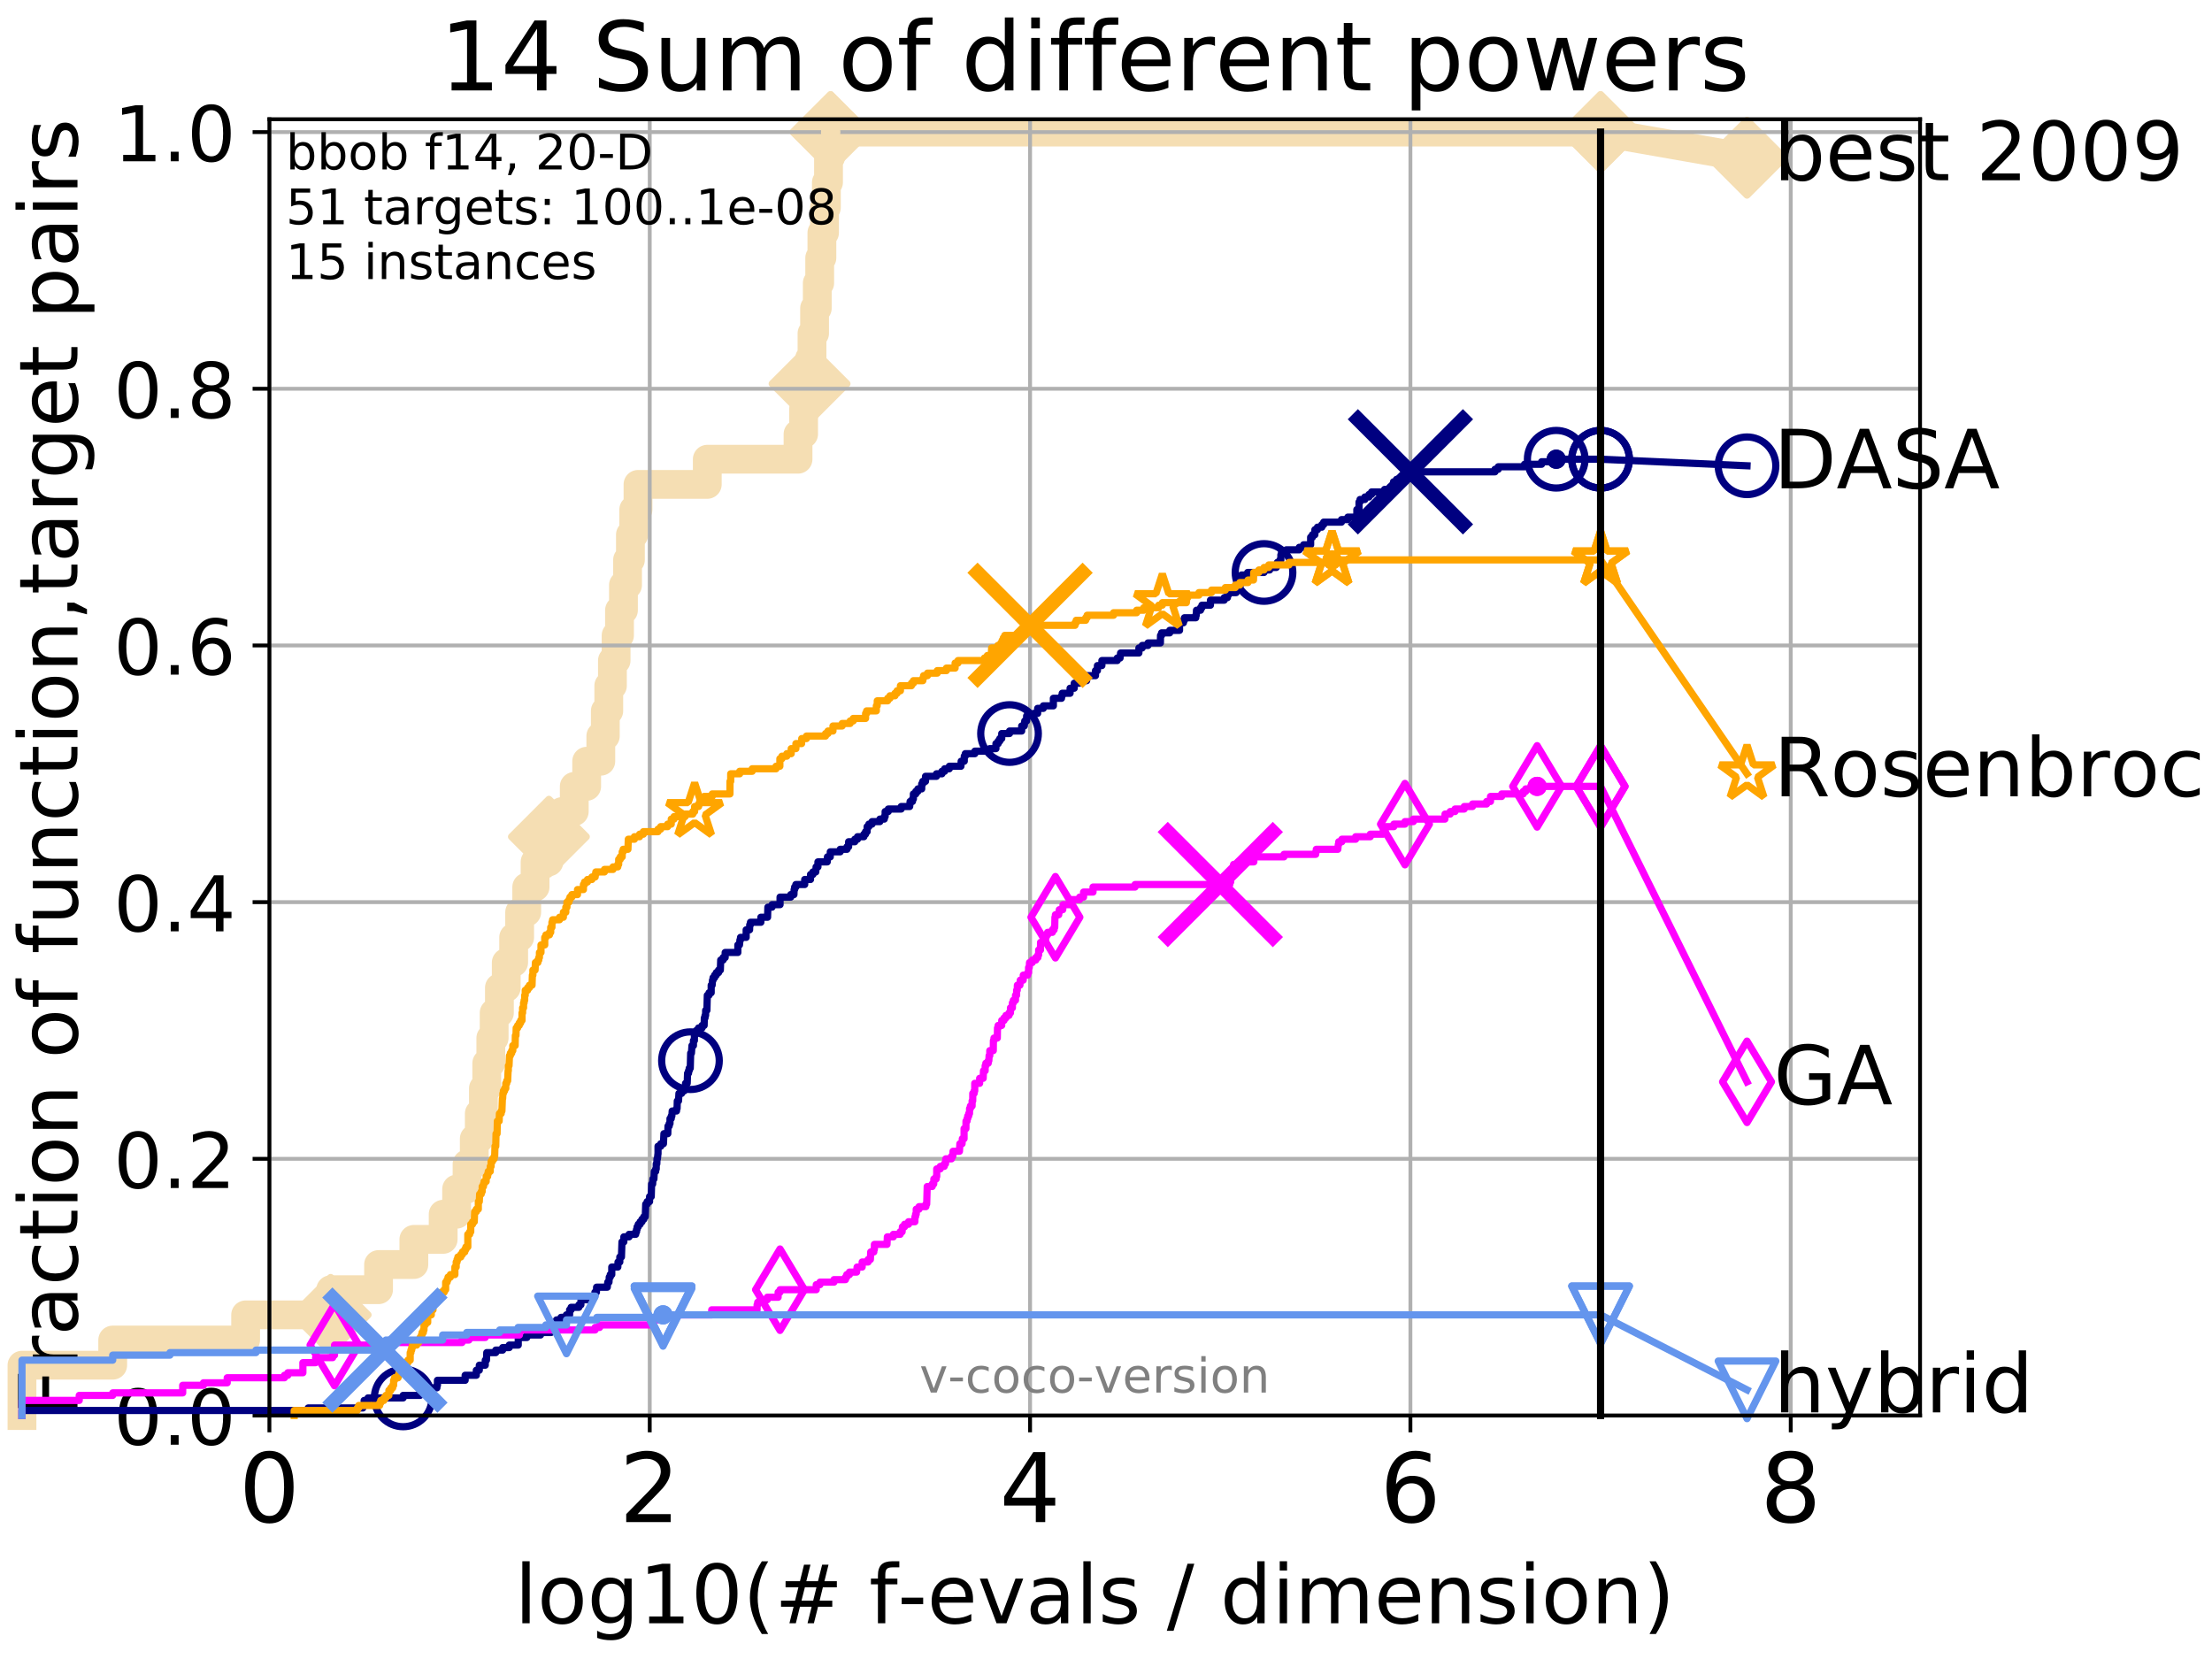 <?xml version="1.0" encoding="utf-8" standalone="no"?>
<!DOCTYPE svg PUBLIC "-//W3C//DTD SVG 1.1//EN"
  "http://www.w3.org/Graphics/SVG/1.1/DTD/svg11.dtd">
<!-- Created with matplotlib (http://matplotlib.org/) -->
<svg height="345.6pt" version="1.1" viewBox="0 0 460.8 345.6" width="460.8pt" xmlns="http://www.w3.org/2000/svg" xmlns:xlink="http://www.w3.org/1999/xlink">
 <defs>
  <style type="text/css">
*{stroke-linecap:butt;stroke-linejoin:round;}
  </style>
 </defs>
 <g id="figure_1">
  <g id="patch_1">
   <path d="M 0 345.6 
L 460.8 345.6 
L 460.8 0 
L 0 0 
z
" style="fill:#ffffff;"/>
  </g>
  <g id="axes_1">
   <g id="patch_2">
    <path d="M 56.12 294.88 
L 399.984 294.88 
L 399.984 24.84 
L 56.12 24.84 
z
" style="fill:#ffffff;"/>
   </g>
   <g id="line2d_1">
    <path d="M 4.579 294.88 
L 4.579 284.395 
L 23.48 284.395 
L 23.48 279.153 
L 51.17 279.153 
L 51.17 273.91 
L 68.885 273.91 
L 68.885 268.668 
L 78.861 268.668 
L 78.861 263.425 
L 86.215 263.425 
L 86.215 258.183 
L 92.321 258.183 
L 92.321 252.94 
L 95.123 252.94 
L 95.123 247.698 
L 97.297 247.698 
L 97.297 242.455 
L 98.801 242.455 
L 98.801 237.213 
L 99.848 237.213 
L 99.848 231.97 
L 100.707 231.97 
L 100.707 226.728 
L 101.401 226.728 
L 101.401 221.485 
L 102.247 221.485 
L 102.247 216.243 
L 102.94 216.243 
L 102.94 211 
L 104.036 211 
L 104.036 205.758 
L 105.462 205.758 
L 105.462 200.515 
L 107.004 200.515 
L 107.004 195.273 
L 108.253 195.273 
L 108.253 190.03 
L 109.726 190.03 
L 109.726 184.788 
L 111.466 184.788 
L 111.466 179.546 
L 114.348 179.546 
L 114.348 174.303 
L 117.067 174.303 
L 117.067 169.061 
L 119.63 169.061 
L 119.63 163.818 
L 122.214 163.818 
L 122.214 158.576 
L 125.159 158.576 
L 125.159 153.333 
L 126.098 153.333 
L 126.098 148.091 
L 126.819 148.091 
L 126.819 142.848 
L 127.579 142.848 
L 127.579 137.606 
L 128.345 137.606 
L 128.345 132.363 
L 129.054 132.363 
L 129.054 127.121 
L 129.878 127.121 
L 129.878 121.878 
L 130.731 121.878 
L 130.731 116.636 
L 131.328 116.636 
L 131.328 111.393 
L 132.021 111.393 
L 132.021 106.151 
L 132.906 106.151 
L 132.906 100.908 
L 147.341 100.908 
L 147.341 95.666 
L 166.244 95.666 
L 166.244 90.423 
L 167.407 90.423 
L 167.407 85.181 
L 168.027 85.181 
L 168.027 79.938 
L 168.646 79.938 
L 168.646 74.696 
L 169.155 74.696 
L 169.155 69.453 
L 169.692 69.453 
L 169.692 64.211 
L 170.254 64.211 
L 170.254 58.969 
L 170.759 58.969 
L 170.759 53.726 
L 171.216 53.726 
L 171.216 48.484 
L 171.764 48.484 
L 171.764 43.241 
L 172.151 43.241 
L 172.151 37.999 
L 172.594 37.999 
L 172.594 32.756 
L 173.03 32.756 
L 173.03 27.514 
L 333.43 27.514 
" style="fill:none;stroke:#f5deb3;stroke-linecap:square;stroke-width:6;"/>
   </g>
   <g id="line2d_2">
    <defs>
     <path d="M -0 7.778 
L 7.778 0 
L 0 -7.778 
L -7.778 -0 
z
" id="md8c205439c" style="stroke:#f5deb3;stroke-linejoin:miter;stroke-width:1.5;"/>
    </defs>
    <g>
     <use style="fill:#f5deb3;stroke:#f5deb3;stroke-linejoin:miter;stroke-width:1.5;" x="68.885" xlink:href="#md8c205439c" y="273.91"/>
     <use style="fill:#f5deb3;stroke:#f5deb3;stroke-linejoin:miter;stroke-width:1.5;" x="114.348" xlink:href="#md8c205439c" y="174.303"/>
     <use style="fill:#f5deb3;stroke:#f5deb3;stroke-linejoin:miter;stroke-width:1.5;" x="168.646" xlink:href="#md8c205439c" y="79.938"/>
     <use style="fill:#f5deb3;stroke:#f5deb3;stroke-linejoin:miter;stroke-width:1.5;" x="173.03" xlink:href="#md8c205439c" y="27.514"/>
     <use style="fill:#f5deb3;stroke:#f5deb3;stroke-linejoin:miter;stroke-width:1.5;" x="173.03" xlink:href="#md8c205439c" y="27.514"/>
     <use style="fill:#f5deb3;stroke:#f5deb3;stroke-linejoin:miter;stroke-width:1.5;" x="333.43" xlink:href="#md8c205439c" y="27.514"/>
    </g>
   </g>
   <g id="line2d_3">
    <path style="fill:none;stroke:#f5deb3;stroke-linecap:square;stroke-width:6;"/>
    <g/>
   </g>
   <g id="line2d_4">
    <path d="M 333.43 27.514 
L 363.934 32.861 
" style="fill:none;stroke:#f5deb3;stroke-linecap:square;stroke-width:6;"/>
    <g>
     <use style="fill:#f5deb3;stroke:#f5deb3;stroke-linejoin:miter;stroke-width:1.5;" x="333.43" xlink:href="#md8c205439c" y="27.514"/>
     <use style="fill:#f5deb3;stroke:#f5deb3;stroke-linejoin:miter;stroke-width:1.5;" x="363.934" xlink:href="#md8c205439c" y="32.861"/>
    </g>
   </g>
   <g id="matplotlib.axis_1">
    <g id="xtick_1">
     <g id="line2d_5">
      <path clip-path="url(#pfca6690753)" d="M 56.12 294.88 
L 56.12 24.84 
" style="fill:none;stroke:#b0b0b0;stroke-linecap:square;stroke-width:0.8;"/>
     </g>
     <g id="line2d_6">
      <defs>
       <path d="M 0 0 
L 0 3.5 
" id="m1e40aefbdd" style="stroke:#000000;stroke-width:0.8;"/>
      </defs>
      <g>
       <use style="stroke:#000000;stroke-width:0.8;" x="56.12" xlink:href="#m1e40aefbdd" y="294.88"/>
      </g>
     </g>
     <g id="text_1">
      <!-- 0 -->
      <defs>
       <path d="M 31.781 66.406 
Q 24.172 66.406 20.328 58.906 
Q 16.5 51.422 16.5 36.375 
Q 16.5 21.391 20.328 13.891 
Q 24.172 6.391 31.781 6.391 
Q 39.453 6.391 43.281 13.891 
Q 47.125 21.391 47.125 36.375 
Q 47.125 51.422 43.281 58.906 
Q 39.453 66.406 31.781 66.406 
z
M 31.781 74.219 
Q 44.047 74.219 50.516 64.516 
Q 56.984 54.828 56.984 36.375 
Q 56.984 17.969 50.516 8.266 
Q 44.047 -1.422 31.781 -1.422 
Q 19.531 -1.422 13.062 8.266 
Q 6.594 17.969 6.594 36.375 
Q 6.594 54.828 13.062 64.516 
Q 19.531 74.219 31.781 74.219 
z
" id="DejaVuSans-30"/>
      </defs>
      <g transform="translate(49.758 317.077)scale(0.2 -0.2)">
       <use xlink:href="#DejaVuSans-30"/>
      </g>
     </g>
    </g>
    <g id="xtick_2">
     <g id="line2d_7">
      <path clip-path="url(#pfca6690753)" d="M 135.351 294.88 
L 135.351 24.84 
" style="fill:none;stroke:#b0b0b0;stroke-linecap:square;stroke-width:0.8;"/>
     </g>
     <g id="line2d_8">
      <g>
       <use style="stroke:#000000;stroke-width:0.8;" x="135.351" xlink:href="#m1e40aefbdd" y="294.88"/>
      </g>
     </g>
     <g id="text_2">
      <!-- 2 -->
      <defs>
       <path d="M 19.188 8.297 
L 53.609 8.297 
L 53.609 0 
L 7.328 0 
L 7.328 8.297 
Q 12.938 14.109 22.625 23.891 
Q 32.328 33.688 34.812 36.531 
Q 39.547 41.844 41.422 45.531 
Q 43.312 49.219 43.312 52.781 
Q 43.312 58.594 39.234 62.25 
Q 35.156 65.922 28.609 65.922 
Q 23.969 65.922 18.812 64.312 
Q 13.672 62.703 7.812 59.422 
L 7.812 69.391 
Q 13.766 71.781 18.938 73 
Q 24.125 74.219 28.422 74.219 
Q 39.75 74.219 46.484 68.547 
Q 53.219 62.891 53.219 53.422 
Q 53.219 48.922 51.531 44.891 
Q 49.859 40.875 45.406 35.406 
Q 44.188 33.984 37.641 27.219 
Q 31.109 20.453 19.188 8.297 
z
" id="DejaVuSans-32"/>
      </defs>
      <g transform="translate(128.989 317.077)scale(0.2 -0.2)">
       <use xlink:href="#DejaVuSans-32"/>
      </g>
     </g>
    </g>
    <g id="xtick_3">
     <g id="line2d_9">
      <path clip-path="url(#pfca6690753)" d="M 214.583 294.88 
L 214.583 24.84 
" style="fill:none;stroke:#b0b0b0;stroke-linecap:square;stroke-width:0.8;"/>
     </g>
     <g id="line2d_10">
      <g>
       <use style="stroke:#000000;stroke-width:0.8;" x="214.583" xlink:href="#m1e40aefbdd" y="294.88"/>
      </g>
     </g>
     <g id="text_3">
      <!-- 4 -->
      <defs>
       <path d="M 37.797 64.312 
L 12.891 25.391 
L 37.797 25.391 
z
M 35.203 72.906 
L 47.609 72.906 
L 47.609 25.391 
L 58.016 25.391 
L 58.016 17.188 
L 47.609 17.188 
L 47.609 0 
L 37.797 0 
L 37.797 17.188 
L 4.891 17.188 
L 4.891 26.703 
z
" id="DejaVuSans-34"/>
      </defs>
      <g transform="translate(208.22 317.077)scale(0.2 -0.2)">
       <use xlink:href="#DejaVuSans-34"/>
      </g>
     </g>
    </g>
    <g id="xtick_4">
     <g id="line2d_11">
      <path clip-path="url(#pfca6690753)" d="M 293.814 294.88 
L 293.814 24.84 
" style="fill:none;stroke:#b0b0b0;stroke-linecap:square;stroke-width:0.8;"/>
     </g>
     <g id="line2d_12">
      <g>
       <use style="stroke:#000000;stroke-width:0.8;" x="293.814" xlink:href="#m1e40aefbdd" y="294.88"/>
      </g>
     </g>
     <g id="text_4">
      <!-- 6 -->
      <defs>
       <path d="M 33.016 40.375 
Q 26.375 40.375 22.484 35.828 
Q 18.609 31.297 18.609 23.391 
Q 18.609 15.531 22.484 10.953 
Q 26.375 6.391 33.016 6.391 
Q 39.656 6.391 43.531 10.953 
Q 47.406 15.531 47.406 23.391 
Q 47.406 31.297 43.531 35.828 
Q 39.656 40.375 33.016 40.375 
z
M 52.594 71.297 
L 52.594 62.312 
Q 48.875 64.062 45.094 64.984 
Q 41.312 65.922 37.594 65.922 
Q 27.828 65.922 22.672 59.328 
Q 17.531 52.734 16.797 39.406 
Q 19.672 43.656 24.016 45.922 
Q 28.375 48.188 33.594 48.188 
Q 44.578 48.188 50.953 41.516 
Q 57.328 34.859 57.328 23.391 
Q 57.328 12.156 50.688 5.359 
Q 44.047 -1.422 33.016 -1.422 
Q 20.359 -1.422 13.672 8.266 
Q 6.984 17.969 6.984 36.375 
Q 6.984 53.656 15.188 63.938 
Q 23.391 74.219 37.203 74.219 
Q 40.922 74.219 44.703 73.484 
Q 48.484 72.75 52.594 71.297 
z
" id="DejaVuSans-36"/>
      </defs>
      <g transform="translate(287.452 317.077)scale(0.2 -0.2)">
       <use xlink:href="#DejaVuSans-36"/>
      </g>
     </g>
    </g>
    <g id="xtick_5">
     <g id="line2d_13">
      <path clip-path="url(#pfca6690753)" d="M 373.045 294.88 
L 373.045 24.84 
" style="fill:none;stroke:#b0b0b0;stroke-linecap:square;stroke-width:0.8;"/>
     </g>
     <g id="line2d_14">
      <g>
       <use style="stroke:#000000;stroke-width:0.8;" x="373.045" xlink:href="#m1e40aefbdd" y="294.88"/>
      </g>
     </g>
     <g id="text_5">
      <!-- 8 -->
      <defs>
       <path d="M 31.781 34.625 
Q 24.75 34.625 20.719 30.859 
Q 16.703 27.094 16.703 20.516 
Q 16.703 13.922 20.719 10.156 
Q 24.75 6.391 31.781 6.391 
Q 38.812 6.391 42.859 10.172 
Q 46.922 13.969 46.922 20.516 
Q 46.922 27.094 42.891 30.859 
Q 38.875 34.625 31.781 34.625 
z
M 21.922 38.812 
Q 15.578 40.375 12.031 44.719 
Q 8.5 49.078 8.5 55.328 
Q 8.5 64.062 14.719 69.141 
Q 20.953 74.219 31.781 74.219 
Q 42.672 74.219 48.875 69.141 
Q 55.078 64.062 55.078 55.328 
Q 55.078 49.078 51.531 44.719 
Q 48 40.375 41.703 38.812 
Q 48.828 37.156 52.797 32.312 
Q 56.781 27.484 56.781 20.516 
Q 56.781 9.906 50.312 4.234 
Q 43.844 -1.422 31.781 -1.422 
Q 19.734 -1.422 13.25 4.234 
Q 6.781 9.906 6.781 20.516 
Q 6.781 27.484 10.781 32.312 
Q 14.797 37.156 21.922 38.812 
z
M 18.312 54.391 
Q 18.312 48.734 21.844 45.562 
Q 25.391 42.391 31.781 42.391 
Q 38.141 42.391 41.719 45.562 
Q 45.312 48.734 45.312 54.391 
Q 45.312 60.062 41.719 63.234 
Q 38.141 66.406 31.781 66.406 
Q 25.391 66.406 21.844 63.234 
Q 18.312 60.062 18.312 54.391 
z
" id="DejaVuSans-38"/>
      </defs>
      <g transform="translate(366.683 317.077)scale(0.2 -0.2)">
       <use xlink:href="#DejaVuSans-38"/>
      </g>
     </g>
    </g>
    <g id="text_6">
     <!-- log10(# f-evals / dimension) -->
     <defs>
      <path d="M 9.422 75.984 
L 18.406 75.984 
L 18.406 0 
L 9.422 0 
z
" id="DejaVuSans-6c"/>
      <path d="M 30.609 48.391 
Q 23.391 48.391 19.188 42.75 
Q 14.984 37.109 14.984 27.297 
Q 14.984 17.484 19.156 11.844 
Q 23.344 6.203 30.609 6.203 
Q 37.797 6.203 41.984 11.859 
Q 46.188 17.531 46.188 27.297 
Q 46.188 37.016 41.984 42.703 
Q 37.797 48.391 30.609 48.391 
z
M 30.609 56 
Q 42.328 56 49.016 48.375 
Q 55.719 40.766 55.719 27.297 
Q 55.719 13.875 49.016 6.219 
Q 42.328 -1.422 30.609 -1.422 
Q 18.844 -1.422 12.172 6.219 
Q 5.516 13.875 5.516 27.297 
Q 5.516 40.766 12.172 48.375 
Q 18.844 56 30.609 56 
z
" id="DejaVuSans-6f"/>
      <path d="M 45.406 27.984 
Q 45.406 37.75 41.375 43.109 
Q 37.359 48.484 30.078 48.484 
Q 22.859 48.484 18.828 43.109 
Q 14.797 37.75 14.797 27.984 
Q 14.797 18.266 18.828 12.891 
Q 22.859 7.516 30.078 7.516 
Q 37.359 7.516 41.375 12.891 
Q 45.406 18.266 45.406 27.984 
z
M 54.391 6.781 
Q 54.391 -7.172 48.188 -13.984 
Q 42 -20.797 29.203 -20.797 
Q 24.469 -20.797 20.266 -20.094 
Q 16.062 -19.391 12.109 -17.922 
L 12.109 -9.188 
Q 16.062 -11.328 19.922 -12.344 
Q 23.781 -13.375 27.781 -13.375 
Q 36.625 -13.375 41.016 -8.766 
Q 45.406 -4.156 45.406 5.172 
L 45.406 9.625 
Q 42.625 4.781 38.281 2.391 
Q 33.938 0 27.875 0 
Q 17.828 0 11.672 7.656 
Q 5.516 15.328 5.516 27.984 
Q 5.516 40.672 11.672 48.328 
Q 17.828 56 27.875 56 
Q 33.938 56 38.281 53.609 
Q 42.625 51.219 45.406 46.391 
L 45.406 54.688 
L 54.391 54.688 
z
" id="DejaVuSans-67"/>
      <path d="M 12.406 8.297 
L 28.516 8.297 
L 28.516 63.922 
L 10.984 60.406 
L 10.984 69.391 
L 28.422 72.906 
L 38.281 72.906 
L 38.281 8.297 
L 54.391 8.297 
L 54.391 0 
L 12.406 0 
z
" id="DejaVuSans-31"/>
      <path d="M 31 75.875 
Q 24.469 64.656 21.281 53.656 
Q 18.109 42.672 18.109 31.391 
Q 18.109 20.125 21.312 9.062 
Q 24.516 -2 31 -13.188 
L 23.188 -13.188 
Q 15.875 -1.703 12.234 9.375 
Q 8.594 20.453 8.594 31.391 
Q 8.594 42.281 12.203 53.312 
Q 15.828 64.359 23.188 75.875 
z
" id="DejaVuSans-28"/>
      <path d="M 51.125 44 
L 36.922 44 
L 32.812 27.688 
L 47.125 27.688 
z
M 43.797 71.781 
L 38.719 51.516 
L 52.984 51.516 
L 58.109 71.781 
L 65.922 71.781 
L 60.891 51.516 
L 76.125 51.516 
L 76.125 44 
L 58.984 44 
L 54.984 27.688 
L 70.516 27.688 
L 70.516 20.219 
L 53.078 20.219 
L 48 0 
L 40.188 0 
L 45.219 20.219 
L 30.906 20.219 
L 25.875 0 
L 18.016 0 
L 23.094 20.219 
L 7.719 20.219 
L 7.719 27.688 
L 24.906 27.688 
L 29 44 
L 13.281 44 
L 13.281 51.516 
L 30.906 51.516 
L 35.891 71.781 
z
" id="DejaVuSans-23"/>
      <path id="DejaVuSans-20"/>
      <path d="M 37.109 75.984 
L 37.109 68.5 
L 28.516 68.5 
Q 23.688 68.5 21.797 66.547 
Q 19.922 64.594 19.922 59.516 
L 19.922 54.688 
L 34.719 54.688 
L 34.719 47.703 
L 19.922 47.703 
L 19.922 0 
L 10.891 0 
L 10.891 47.703 
L 2.297 47.703 
L 2.297 54.688 
L 10.891 54.688 
L 10.891 58.5 
Q 10.891 67.625 15.141 71.797 
Q 19.391 75.984 28.609 75.984 
z
" id="DejaVuSans-66"/>
      <path d="M 4.891 31.391 
L 31.203 31.391 
L 31.203 23.391 
L 4.891 23.391 
z
" id="DejaVuSans-2d"/>
      <path d="M 56.203 29.594 
L 56.203 25.203 
L 14.891 25.203 
Q 15.484 15.922 20.484 11.062 
Q 25.484 6.203 34.422 6.203 
Q 39.594 6.203 44.453 7.469 
Q 49.312 8.734 54.109 11.281 
L 54.109 2.781 
Q 49.266 0.734 44.188 -0.344 
Q 39.109 -1.422 33.891 -1.422 
Q 20.797 -1.422 13.156 6.188 
Q 5.516 13.812 5.516 26.812 
Q 5.516 40.234 12.766 48.109 
Q 20.016 56 32.328 56 
Q 43.359 56 49.781 48.891 
Q 56.203 41.797 56.203 29.594 
z
M 47.219 32.234 
Q 47.125 39.594 43.094 43.984 
Q 39.062 48.391 32.422 48.391 
Q 24.906 48.391 20.391 44.141 
Q 15.875 39.891 15.188 32.172 
z
" id="DejaVuSans-65"/>
      <path d="M 2.984 54.688 
L 12.5 54.688 
L 29.594 8.797 
L 46.688 54.688 
L 56.203 54.688 
L 35.688 0 
L 23.484 0 
z
" id="DejaVuSans-76"/>
      <path d="M 34.281 27.484 
Q 23.391 27.484 19.188 25 
Q 14.984 22.516 14.984 16.5 
Q 14.984 11.719 18.141 8.906 
Q 21.297 6.109 26.703 6.109 
Q 34.188 6.109 38.703 11.406 
Q 43.219 16.703 43.219 25.484 
L 43.219 27.484 
z
M 52.203 31.203 
L 52.203 0 
L 43.219 0 
L 43.219 8.297 
Q 40.141 3.328 35.547 0.953 
Q 30.953 -1.422 24.312 -1.422 
Q 15.922 -1.422 10.953 3.297 
Q 6 8.016 6 15.922 
Q 6 25.141 12.172 29.828 
Q 18.359 34.516 30.609 34.516 
L 43.219 34.516 
L 43.219 35.406 
Q 43.219 41.609 39.141 45 
Q 35.062 48.391 27.688 48.391 
Q 23 48.391 18.547 47.266 
Q 14.109 46.141 10.016 43.891 
L 10.016 52.203 
Q 14.938 54.109 19.578 55.047 
Q 24.219 56 28.609 56 
Q 40.484 56 46.344 49.844 
Q 52.203 43.703 52.203 31.203 
z
" id="DejaVuSans-61"/>
      <path d="M 44.281 53.078 
L 44.281 44.578 
Q 40.484 46.531 36.375 47.5 
Q 32.281 48.484 27.875 48.484 
Q 21.188 48.484 17.844 46.438 
Q 14.5 44.391 14.5 40.281 
Q 14.5 37.156 16.891 35.375 
Q 19.281 33.594 26.516 31.984 
L 29.594 31.297 
Q 39.156 29.25 43.188 25.516 
Q 47.219 21.781 47.219 15.094 
Q 47.219 7.469 41.188 3.016 
Q 35.156 -1.422 24.609 -1.422 
Q 20.219 -1.422 15.453 -0.562 
Q 10.688 0.297 5.422 2 
L 5.422 11.281 
Q 10.406 8.688 15.234 7.391 
Q 20.062 6.109 24.812 6.109 
Q 31.156 6.109 34.562 8.281 
Q 37.984 10.453 37.984 14.406 
Q 37.984 18.062 35.516 20.016 
Q 33.062 21.969 24.703 23.781 
L 21.578 24.516 
Q 13.234 26.266 9.516 29.906 
Q 5.812 33.547 5.812 39.891 
Q 5.812 47.609 11.281 51.797 
Q 16.75 56 26.812 56 
Q 31.781 56 36.172 55.266 
Q 40.578 54.547 44.281 53.078 
z
" id="DejaVuSans-73"/>
      <path d="M 25.391 72.906 
L 33.688 72.906 
L 8.297 -9.281 
L 0 -9.281 
z
" id="DejaVuSans-2f"/>
      <path d="M 45.406 46.391 
L 45.406 75.984 
L 54.391 75.984 
L 54.391 0 
L 45.406 0 
L 45.406 8.203 
Q 42.578 3.328 38.25 0.953 
Q 33.938 -1.422 27.875 -1.422 
Q 17.969 -1.422 11.734 6.484 
Q 5.516 14.406 5.516 27.297 
Q 5.516 40.188 11.734 48.094 
Q 17.969 56 27.875 56 
Q 33.938 56 38.25 53.625 
Q 42.578 51.266 45.406 46.391 
z
M 14.797 27.297 
Q 14.797 17.391 18.875 11.75 
Q 22.953 6.109 30.078 6.109 
Q 37.203 6.109 41.297 11.75 
Q 45.406 17.391 45.406 27.297 
Q 45.406 37.203 41.297 42.844 
Q 37.203 48.484 30.078 48.484 
Q 22.953 48.484 18.875 42.844 
Q 14.797 37.203 14.797 27.297 
z
" id="DejaVuSans-64"/>
      <path d="M 9.422 54.688 
L 18.406 54.688 
L 18.406 0 
L 9.422 0 
z
M 9.422 75.984 
L 18.406 75.984 
L 18.406 64.594 
L 9.422 64.594 
z
" id="DejaVuSans-69"/>
      <path d="M 52 44.188 
Q 55.375 50.25 60.062 53.125 
Q 64.75 56 71.094 56 
Q 79.641 56 84.281 50.016 
Q 88.922 44.047 88.922 33.016 
L 88.922 0 
L 79.891 0 
L 79.891 32.719 
Q 79.891 40.578 77.094 44.375 
Q 74.312 48.188 68.609 48.188 
Q 61.625 48.188 57.562 43.547 
Q 53.516 38.922 53.516 30.906 
L 53.516 0 
L 44.484 0 
L 44.484 32.719 
Q 44.484 40.625 41.703 44.406 
Q 38.922 48.188 33.109 48.188 
Q 26.219 48.188 22.156 43.531 
Q 18.109 38.875 18.109 30.906 
L 18.109 0 
L 9.078 0 
L 9.078 54.688 
L 18.109 54.688 
L 18.109 46.188 
Q 21.188 51.219 25.484 53.609 
Q 29.781 56 35.688 56 
Q 41.656 56 45.828 52.969 
Q 50 49.953 52 44.188 
z
" id="DejaVuSans-6d"/>
      <path d="M 54.891 33.016 
L 54.891 0 
L 45.906 0 
L 45.906 32.719 
Q 45.906 40.484 42.875 44.328 
Q 39.844 48.188 33.797 48.188 
Q 26.516 48.188 22.312 43.547 
Q 18.109 38.922 18.109 30.906 
L 18.109 0 
L 9.078 0 
L 9.078 54.688 
L 18.109 54.688 
L 18.109 46.188 
Q 21.344 51.125 25.703 53.562 
Q 30.078 56 35.797 56 
Q 45.219 56 50.047 50.172 
Q 54.891 44.344 54.891 33.016 
z
" id="DejaVuSans-6e"/>
      <path d="M 8.016 75.875 
L 15.828 75.875 
Q 23.141 64.359 26.781 53.312 
Q 30.422 42.281 30.422 31.391 
Q 30.422 20.453 26.781 9.375 
Q 23.141 -1.703 15.828 -13.188 
L 8.016 -13.188 
Q 14.5 -2 17.703 9.062 
Q 20.906 20.125 20.906 31.391 
Q 20.906 42.672 17.703 53.656 
Q 14.5 64.656 8.016 75.875 
z
" id="DejaVuSans-29"/>
     </defs>
     <g transform="translate(107.211 338.154)scale(0.17 -0.17)">
      <use xlink:href="#DejaVuSans-6c"/>
      <use x="27.783" xlink:href="#DejaVuSans-6f"/>
      <use x="88.965" xlink:href="#DejaVuSans-67"/>
      <use x="152.441" xlink:href="#DejaVuSans-31"/>
      <use x="216.064" xlink:href="#DejaVuSans-30"/>
      <use x="279.688" xlink:href="#DejaVuSans-28"/>
      <use x="318.701" xlink:href="#DejaVuSans-23"/>
      <use x="402.49" xlink:href="#DejaVuSans-20"/>
      <use x="434.277" xlink:href="#DejaVuSans-66"/>
      <use x="469.404" xlink:href="#DejaVuSans-2d"/>
      <use x="505.488" xlink:href="#DejaVuSans-65"/>
      <use x="567.012" xlink:href="#DejaVuSans-76"/>
      <use x="626.191" xlink:href="#DejaVuSans-61"/>
      <use x="687.471" xlink:href="#DejaVuSans-6c"/>
      <use x="715.254" xlink:href="#DejaVuSans-73"/>
      <use x="767.354" xlink:href="#DejaVuSans-20"/>
      <use x="799.141" xlink:href="#DejaVuSans-2f"/>
      <use x="832.832" xlink:href="#DejaVuSans-20"/>
      <use x="864.619" xlink:href="#DejaVuSans-64"/>
      <use x="928.096" xlink:href="#DejaVuSans-69"/>
      <use x="955.879" xlink:href="#DejaVuSans-6d"/>
      <use x="1053.291" xlink:href="#DejaVuSans-65"/>
      <use x="1114.814" xlink:href="#DejaVuSans-6e"/>
      <use x="1178.193" xlink:href="#DejaVuSans-73"/>
      <use x="1230.293" xlink:href="#DejaVuSans-69"/>
      <use x="1258.076" xlink:href="#DejaVuSans-6f"/>
      <use x="1319.258" xlink:href="#DejaVuSans-6e"/>
      <use x="1382.637" xlink:href="#DejaVuSans-29"/>
     </g>
    </g>
   </g>
   <g id="matplotlib.axis_2">
    <g id="ytick_1">
     <g id="line2d_15">
      <path clip-path="url(#pfca6690753)" d="M 56.12 294.88 
L 399.984 294.88 
" style="fill:none;stroke:#b0b0b0;stroke-linecap:square;stroke-width:0.8;"/>
     </g>
     <g id="line2d_16">
      <defs>
       <path d="M 0 0 
L -3.5 0 
" id="m5db308ccba" style="stroke:#000000;stroke-width:0.8;"/>
      </defs>
      <g>
       <use style="stroke:#000000;stroke-width:0.8;" x="56.12" xlink:href="#m5db308ccba" y="294.88"/>
      </g>
     </g>
     <g id="text_7">
      <!-- 0.0 -->
      <defs>
       <path d="M 10.688 12.406 
L 21 12.406 
L 21 0 
L 10.688 0 
z
" id="DejaVuSans-2e"/>
      </defs>
      <g transform="translate(23.675 300.959)scale(0.16 -0.16)">
       <use xlink:href="#DejaVuSans-30"/>
       <use x="63.623" xlink:href="#DejaVuSans-2e"/>
       <use x="95.41" xlink:href="#DejaVuSans-30"/>
      </g>
     </g>
    </g>
    <g id="ytick_2">
     <g id="line2d_17">
      <path clip-path="url(#pfca6690753)" d="M 56.12 241.407 
L 399.984 241.407 
" style="fill:none;stroke:#b0b0b0;stroke-linecap:square;stroke-width:0.8;"/>
     </g>
     <g id="line2d_18">
      <g>
       <use style="stroke:#000000;stroke-width:0.8;" x="56.12" xlink:href="#m5db308ccba" y="241.407"/>
      </g>
     </g>
     <g id="text_8">
      <!-- 0.2 -->
      <g transform="translate(23.675 247.485)scale(0.16 -0.16)">
       <use xlink:href="#DejaVuSans-30"/>
       <use x="63.623" xlink:href="#DejaVuSans-2e"/>
       <use x="95.41" xlink:href="#DejaVuSans-32"/>
      </g>
     </g>
    </g>
    <g id="ytick_3">
     <g id="line2d_19">
      <path clip-path="url(#pfca6690753)" d="M 56.12 187.933 
L 399.984 187.933 
" style="fill:none;stroke:#b0b0b0;stroke-linecap:square;stroke-width:0.8;"/>
     </g>
     <g id="line2d_20">
      <g>
       <use style="stroke:#000000;stroke-width:0.8;" x="56.12" xlink:href="#m5db308ccba" y="187.933"/>
      </g>
     </g>
     <g id="text_9">
      <!-- 0.4 -->
      <g transform="translate(23.675 194.012)scale(0.16 -0.16)">
       <use xlink:href="#DejaVuSans-30"/>
       <use x="63.623" xlink:href="#DejaVuSans-2e"/>
       <use x="95.41" xlink:href="#DejaVuSans-34"/>
      </g>
     </g>
    </g>
    <g id="ytick_4">
     <g id="line2d_21">
      <path clip-path="url(#pfca6690753)" d="M 56.12 134.46 
L 399.984 134.46 
" style="fill:none;stroke:#b0b0b0;stroke-linecap:square;stroke-width:0.8;"/>
     </g>
     <g id="line2d_22">
      <g>
       <use style="stroke:#000000;stroke-width:0.8;" x="56.12" xlink:href="#m5db308ccba" y="134.46"/>
      </g>
     </g>
     <g id="text_10">
      <!-- 0.6 -->
      <g transform="translate(23.675 140.539)scale(0.16 -0.16)">
       <use xlink:href="#DejaVuSans-30"/>
       <use x="63.623" xlink:href="#DejaVuSans-2e"/>
       <use x="95.41" xlink:href="#DejaVuSans-36"/>
      </g>
     </g>
    </g>
    <g id="ytick_5">
     <g id="line2d_23">
      <path clip-path="url(#pfca6690753)" d="M 56.12 80.987 
L 399.984 80.987 
" style="fill:none;stroke:#b0b0b0;stroke-linecap:square;stroke-width:0.8;"/>
     </g>
     <g id="line2d_24">
      <g>
       <use style="stroke:#000000;stroke-width:0.8;" x="56.12" xlink:href="#m5db308ccba" y="80.987"/>
      </g>
     </g>
     <g id="text_11">
      <!-- 0.8 -->
      <g transform="translate(23.675 87.066)scale(0.16 -0.16)">
       <use xlink:href="#DejaVuSans-30"/>
       <use x="63.623" xlink:href="#DejaVuSans-2e"/>
       <use x="95.41" xlink:href="#DejaVuSans-38"/>
      </g>
     </g>
    </g>
    <g id="ytick_6">
     <g id="line2d_25">
      <path clip-path="url(#pfca6690753)" d="M 56.12 27.514 
L 399.984 27.514 
" style="fill:none;stroke:#b0b0b0;stroke-linecap:square;stroke-width:0.8;"/>
     </g>
     <g id="line2d_26">
      <g>
       <use style="stroke:#000000;stroke-width:0.8;" x="56.12" xlink:href="#m5db308ccba" y="27.514"/>
      </g>
     </g>
     <g id="text_12">
      <!-- 1.0 -->
      <g transform="translate(23.675 33.592)scale(0.16 -0.16)">
       <use xlink:href="#DejaVuSans-31"/>
       <use x="63.623" xlink:href="#DejaVuSans-2e"/>
       <use x="95.41" xlink:href="#DejaVuSans-30"/>
      </g>
     </g>
    </g>
    <g id="text_13">
     <!-- Fraction of function,target pairs -->
     <defs>
      <path d="M 9.812 72.906 
L 51.703 72.906 
L 51.703 64.594 
L 19.672 64.594 
L 19.672 43.109 
L 48.578 43.109 
L 48.578 34.812 
L 19.672 34.812 
L 19.672 0 
L 9.812 0 
z
" id="DejaVuSans-46"/>
      <path d="M 41.109 46.297 
Q 39.594 47.172 37.812 47.578 
Q 36.031 48 33.891 48 
Q 26.266 48 22.188 43.047 
Q 18.109 38.094 18.109 28.812 
L 18.109 0 
L 9.078 0 
L 9.078 54.688 
L 18.109 54.688 
L 18.109 46.188 
Q 20.953 51.172 25.484 53.578 
Q 30.031 56 36.531 56 
Q 37.453 56 38.578 55.875 
Q 39.703 55.766 41.062 55.516 
z
" id="DejaVuSans-72"/>
      <path d="M 48.781 52.594 
L 48.781 44.188 
Q 44.969 46.297 41.141 47.344 
Q 37.312 48.391 33.406 48.391 
Q 24.656 48.391 19.812 42.844 
Q 14.984 37.312 14.984 27.297 
Q 14.984 17.281 19.812 11.734 
Q 24.656 6.203 33.406 6.203 
Q 37.312 6.203 41.141 7.25 
Q 44.969 8.297 48.781 10.406 
L 48.781 2.094 
Q 45.016 0.344 40.984 -0.531 
Q 36.969 -1.422 32.422 -1.422 
Q 20.062 -1.422 12.781 6.344 
Q 5.516 14.109 5.516 27.297 
Q 5.516 40.672 12.859 48.328 
Q 20.219 56 33.016 56 
Q 37.156 56 41.109 55.141 
Q 45.062 54.297 48.781 52.594 
z
" id="DejaVuSans-63"/>
      <path d="M 18.312 70.219 
L 18.312 54.688 
L 36.812 54.688 
L 36.812 47.703 
L 18.312 47.703 
L 18.312 18.016 
Q 18.312 11.328 20.141 9.422 
Q 21.969 7.516 27.594 7.516 
L 36.812 7.516 
L 36.812 0 
L 27.594 0 
Q 17.188 0 13.234 3.875 
Q 9.281 7.766 9.281 18.016 
L 9.281 47.703 
L 2.688 47.703 
L 2.688 54.688 
L 9.281 54.688 
L 9.281 70.219 
z
" id="DejaVuSans-74"/>
      <path d="M 8.5 21.578 
L 8.5 54.688 
L 17.484 54.688 
L 17.484 21.922 
Q 17.484 14.156 20.5 10.266 
Q 23.531 6.391 29.594 6.391 
Q 36.859 6.391 41.078 11.031 
Q 45.312 15.672 45.312 23.688 
L 45.312 54.688 
L 54.297 54.688 
L 54.297 0 
L 45.312 0 
L 45.312 8.406 
Q 42.047 3.422 37.719 1 
Q 33.406 -1.422 27.688 -1.422 
Q 18.266 -1.422 13.375 4.438 
Q 8.5 10.297 8.5 21.578 
z
M 31.109 56 
z
" id="DejaVuSans-75"/>
      <path d="M 11.719 12.406 
L 22.016 12.406 
L 22.016 4 
L 14.016 -11.625 
L 7.719 -11.625 
L 11.719 4 
z
" id="DejaVuSans-2c"/>
      <path d="M 18.109 8.203 
L 18.109 -20.797 
L 9.078 -20.797 
L 9.078 54.688 
L 18.109 54.688 
L 18.109 46.391 
Q 20.953 51.266 25.266 53.625 
Q 29.594 56 35.594 56 
Q 45.562 56 51.781 48.094 
Q 58.016 40.188 58.016 27.297 
Q 58.016 14.406 51.781 6.484 
Q 45.562 -1.422 35.594 -1.422 
Q 29.594 -1.422 25.266 0.953 
Q 20.953 3.328 18.109 8.203 
z
M 48.688 27.297 
Q 48.688 37.203 44.609 42.844 
Q 40.531 48.484 33.406 48.484 
Q 26.266 48.484 22.188 42.844 
Q 18.109 37.203 18.109 27.297 
Q 18.109 17.391 22.188 11.75 
Q 26.266 6.109 33.406 6.109 
Q 40.531 6.109 44.609 11.75 
Q 48.688 17.391 48.688 27.297 
z
" id="DejaVuSans-70"/>
     </defs>
     <g transform="translate(16.14 294.999)rotate(-90)scale(0.17 -0.17)">
      <use xlink:href="#DejaVuSans-46"/>
      <use x="57.41" xlink:href="#DejaVuSans-72"/>
      <use x="98.523" xlink:href="#DejaVuSans-61"/>
      <use x="159.803" xlink:href="#DejaVuSans-63"/>
      <use x="214.783" xlink:href="#DejaVuSans-74"/>
      <use x="253.992" xlink:href="#DejaVuSans-69"/>
      <use x="281.775" xlink:href="#DejaVuSans-6f"/>
      <use x="342.957" xlink:href="#DejaVuSans-6e"/>
      <use x="406.336" xlink:href="#DejaVuSans-20"/>
      <use x="438.123" xlink:href="#DejaVuSans-6f"/>
      <use x="499.305" xlink:href="#DejaVuSans-66"/>
      <use x="534.51" xlink:href="#DejaVuSans-20"/>
      <use x="566.297" xlink:href="#DejaVuSans-66"/>
      <use x="601.502" xlink:href="#DejaVuSans-75"/>
      <use x="664.881" xlink:href="#DejaVuSans-6e"/>
      <use x="728.26" xlink:href="#DejaVuSans-63"/>
      <use x="783.24" xlink:href="#DejaVuSans-74"/>
      <use x="822.449" xlink:href="#DejaVuSans-69"/>
      <use x="850.232" xlink:href="#DejaVuSans-6f"/>
      <use x="911.414" xlink:href="#DejaVuSans-6e"/>
      <use x="974.793" xlink:href="#DejaVuSans-2c"/>
      <use x="1006.58" xlink:href="#DejaVuSans-74"/>
      <use x="1045.789" xlink:href="#DejaVuSans-61"/>
      <use x="1107.068" xlink:href="#DejaVuSans-72"/>
      <use x="1148.166" xlink:href="#DejaVuSans-67"/>
      <use x="1211.643" xlink:href="#DejaVuSans-65"/>
      <use x="1273.166" xlink:href="#DejaVuSans-74"/>
      <use x="1312.375" xlink:href="#DejaVuSans-20"/>
      <use x="1344.162" xlink:href="#DejaVuSans-70"/>
      <use x="1407.639" xlink:href="#DejaVuSans-61"/>
      <use x="1468.918" xlink:href="#DejaVuSans-69"/>
      <use x="1496.701" xlink:href="#DejaVuSans-72"/>
      <use x="1537.814" xlink:href="#DejaVuSans-73"/>
     </g>
    </g>
   </g>
   <g id="line2d_27">
    <defs>
     <path d="M 0 1.5 
C 0.398 1.5 0.779 1.342 1.061 1.061 
C 1.342 0.779 1.5 0.398 1.5 0 
C 1.5 -0.398 1.342 -0.779 1.061 -1.061 
C 0.779 -1.342 0.398 -1.5 0 -1.5 
C -0.398 -1.5 -0.779 -1.342 -1.061 -1.061 
C -1.342 -0.779 -1.5 -0.398 -1.5 0 
C -1.5 0.398 -1.342 0.779 -1.061 1.061 
C -0.779 1.342 -0.398 1.5 0 1.5 
z
" id="ma7df6342a6" style="stroke:#f5deb3;"/>
    </defs>
    <g>
     <use style="fill:#f5deb3;stroke:#f5deb3;" x="173.03" xlink:href="#ma7df6342a6" y="27.514"/>
     <use style="fill:#f5deb3;stroke:#f5deb3;" x="173.03" xlink:href="#ma7df6342a6" y="27.514"/>
    </g>
   </g>
   <g id="line2d_28">
    <defs>
     <path d="M 0 1.5 
C 0.398 1.5 0.779 1.342 1.061 1.061 
C 1.342 0.779 1.5 0.398 1.5 0 
C 1.5 -0.398 1.342 -0.779 1.061 -1.061 
C 0.779 -1.342 0.398 -1.5 0 -1.5 
C -0.398 -1.5 -0.779 -1.342 -1.061 -1.061 
C -1.342 -0.779 -1.5 -0.398 -1.5 0 
C -1.5 0.398 -1.342 0.779 -1.061 1.061 
C -0.779 1.342 -0.398 1.5 0 1.5 
z
" id="md11e92977f" style="stroke:#000080;"/>
    </defs>
    <g>
     <use style="fill:#000080;stroke:#000080;" x="324.188" xlink:href="#md11e92977f" y="95.666"/>
     <use style="fill:#000080;stroke:#000080;" x="324.188" xlink:href="#md11e92977f" y="95.666"/>
    </g>
   </g>
   <g id="line2d_29">
    <path d="M 4.579 294.88 
L 4.579 293.832 
L 64.206 293.832 
L 64.206 293.307 
L 75.586 293.307 
L 75.586 292.783 
L 75.861 292.783 
L 75.861 291.735 
L 76.661 291.735 
L 76.661 291.21 
L 83.981 291.21 
L 83.981 290.686 
L 87.511 290.686 
L 87.511 290.162 
L 87.786 290.162 
L 87.786 289.638 
L 90.084 289.638 
L 90.084 289.113 
L 91.014 289.113 
L 91.014 288.589 
L 91.127 288.589 
L 91.127 287.541 
L 96.9 287.541 
L 96.9 286.492 
L 99.227 286.492 
L 99.227 285.444 
L 99.848 285.444 
L 99.848 284.395 
L 101.089 284.395 
L 101.089 283.347 
L 101.339 283.347 
L 101.401 281.774 
L 103.276 281.774 
L 103.276 281.25 
L 104.713 281.25 
L 104.713 280.725 
L 106.086 280.725 
L 106.086 280.201 
L 107.96 280.201 
L 107.96 278.628 
L 109.764 278.628 
L 109.764 278.104 
L 112.6 278.104 
L 112.6 277.58 
L 114.808 277.58 
L 114.808 276.531 
L 115.558 276.531 
L 115.558 275.483 
L 115.935 275.483 
L 115.935 274.959 
L 116.866 274.959 
L 116.866 274.434 
L 117.988 274.434 
L 117.988 273.91 
L 118.659 273.91 
L 118.659 272.862 
L 118.974 272.862 
L 118.974 272.337 
L 120.589 272.337 
L 120.589 271.813 
L 121.01 271.813 
L 121.03 270.765 
L 122.361 270.765 
L 122.361 270.24 
L 123.817 270.24 
L 123.817 269.716 
L 123.934 269.716 
L 123.934 269.192 
L 124.249 269.192 
L 124.282 268.143 
L 126.505 268.143 
L 126.606 267.095 
L 126.861 267.095 
L 126.917 266.046 
L 127.127 266.046 
L 127.127 265.522 
L 127.443 265.522 
L 127.443 263.949 
L 128.703 263.949 
L 128.741 262.901 
L 129.116 262.901 
L 129.116 261.852 
L 129.459 261.852 
L 129.568 258.707 
L 129.96 258.707 
L 129.96 257.658 
L 131.043 257.658 
L 131.043 257.134 
L 132.423 257.134 
L 132.423 256.61 
L 132.606 256.61 
L 132.606 256.086 
L 132.726 256.086 
L 132.726 255.561 
L 132.965 255.561 
L 132.965 255.037 
L 133.356 255.037 
L 133.356 254.513 
L 133.738 254.513 
L 133.738 253.989 
L 134.121 253.989 
L 134.121 253.464 
L 134.424 253.464 
L 134.514 250.843 
L 134.818 250.843 
L 134.818 250.319 
L 135.317 250.319 
L 135.317 249.27 
L 135.667 249.27 
L 135.743 246.649 
L 135.96 246.649 
L 136.01 245.601 
L 136.224 245.601 
L 136.305 244.028 
L 136.588 244.028 
L 136.588 243.504 
L 136.707 243.504 
L 136.707 242.455 
L 136.826 242.455 
L 136.866 241.407 
L 136.952 241.407 
L 137.061 240.358 
L 137.077 240.358 
L 137.077 238.785 
L 137.651 238.785 
L 137.651 238.261 
L 138.206 238.261 
L 138.308 236.164 
L 139.115 236.164 
L 139.156 234.592 
L 139.403 234.592 
L 139.403 234.067 
L 139.572 234.067 
L 139.572 233.019 
L 139.832 233.019 
L 139.832 232.495 
L 139.964 232.495 
L 140.03 231.446 
L 140.93 231.446 
L 140.93 230.922 
L 141.048 230.922 
L 141.091 229.349 
L 141.348 229.349 
L 141.433 227.776 
L 141.997 227.776 
L 141.997 227.252 
L 142.538 227.252 
L 142.538 226.728 
L 142.808 226.728 
L 142.808 225.679 
L 143.156 225.679 
L 143.232 223.582 
L 143.432 223.582 
L 143.432 223.058 
L 143.572 223.058 
L 143.572 222.534 
L 143.794 222.534 
L 143.878 219.388 
L 144.04 219.388 
L 144.149 217.816 
L 144.455 217.816 
L 144.455 216.767 
L 144.657 216.767 
L 144.657 215.719 
L 144.772 215.719 
L 144.772 215.194 
L 145.053 215.194 
L 145.053 214.67 
L 145.507 214.67 
L 145.507 214.146 
L 146.253 214.146 
L 146.253 213.622 
L 146.686 213.622 
L 146.722 212.049 
L 146.872 212.049 
L 146.872 211.525 
L 146.991 211.525 
L 146.999 210.476 
L 147.26 210.476 
L 147.346 207.331 
L 147.706 207.331 
L 147.706 206.806 
L 148.153 206.806 
L 148.153 205.234 
L 148.352 205.234 
L 148.425 204.185 
L 148.545 204.185 
L 148.545 203.661 
L 148.87 203.661 
L 148.87 203.137 
L 149.219 203.137 
L 149.219 202.612 
L 149.693 202.612 
L 149.693 202.088 
L 150.062 202.088 
L 150.135 199.991 
L 150.645 199.991 
L 150.645 199.467 
L 151.064 199.467 
L 151.064 198.418 
L 153.708 198.418 
L 153.708 196.846 
L 154.048 196.846 
L 154.146 195.797 
L 154.264 195.797 
L 154.264 195.273 
L 155.441 195.273 
L 155.441 193.7 
L 156.154 193.7 
L 156.182 192.652 
L 156.333 192.652 
L 156.333 192.127 
L 158.502 192.127 
L 158.502 191.079 
L 159.898 191.079 
L 159.962 188.982 
L 160.828 188.982 
L 160.828 188.458 
L 162.5 188.458 
L 162.5 186.885 
L 164.727 186.885 
L 164.727 186.361 
L 165.392 186.361 
L 165.427 185.312 
L 165.537 185.312 
L 165.537 184.788 
L 165.793 184.788 
L 165.793 184.264 
L 167.635 184.264 
L 167.635 183.215 
L 168.846 183.215 
L 168.846 182.167 
L 169.349 182.167 
L 169.349 181.642 
L 169.944 181.642 
L 170.006 180.594 
L 170.389 180.594 
L 170.389 179.546 
L 172.333 179.546 
L 172.372 178.497 
L 172.963 178.497 
L 172.963 177.449 
L 175.031 177.449 
L 175.031 176.924 
L 176.444 176.924 
L 176.444 176.4 
L 176.783 176.4 
L 176.783 175.352 
L 178.072 175.352 
L 178.072 174.827 
L 178.635 174.827 
L 178.635 174.303 
L 179.965 174.303 
L 179.965 173.779 
L 180.308 173.779 
L 180.308 173.255 
L 180.638 173.255 
L 180.638 172.206 
L 181.001 172.206 
L 181.001 171.682 
L 181.668 171.682 
L 181.668 171.158 
L 183.296 171.158 
L 183.296 170.633 
L 184.212 170.633 
L 184.212 170.109 
L 184.392 170.109 
L 184.392 169.061 
L 185.044 169.061 
L 185.044 168.536 
L 187.736 168.536 
L 187.736 168.012 
L 189.502 168.012 
L 189.589 166.964 
L 190.084 166.964 
L 190.084 166.439 
L 190.274 166.439 
L 190.274 165.391 
L 190.776 165.391 
L 190.776 164.867 
L 191.204 164.867 
L 191.204 164.342 
L 192.009 164.342 
L 192.009 163.294 
L 192.232 163.294 
L 192.232 162.77 
L 192.803 162.77 
L 192.803 161.721 
L 195.08 161.721 
L 195.08 161.197 
L 196.227 161.197 
L 196.227 160.673 
L 196.79 160.673 
L 196.79 160.148 
L 197.763 160.148 
L 197.763 159.624 
L 200.182 159.624 
L 200.227 158.576 
L 200.874 158.576 
L 200.874 157.527 
L 201.087 157.527 
L 201.087 157.003 
L 203.081 157.003 
L 203.081 156.479 
L 206.179 156.479 
L 206.179 155.954 
L 207.471 155.954 
L 207.471 154.906 
L 207.935 154.906 
L 207.935 154.382 
L 208.277 154.382 
L 208.277 153.857 
L 208.677 153.857 
L 208.677 152.809 
L 210.303 152.809 
L 210.303 152.285 
L 212.833 152.285 
L 212.833 151.236 
L 213.385 151.236 
L 213.474 150.188 
L 213.864 150.188 
L 213.864 149.139 
L 215.347 149.139 
L 215.347 148.615 
L 216.159 148.615 
L 216.159 147.566 
L 217.34 147.566 
L 217.34 147.042 
L 219.436 147.042 
L 219.436 145.469 
L 221.131 145.469 
L 221.131 144.945 
L 221.28 144.945 
L 221.28 144.421 
L 222.92 144.421 
L 222.92 143.372 
L 223.783 143.372 
L 223.783 142.324 
L 224.917 142.324 
L 224.917 141.8 
L 226.371 141.8 
L 226.371 140.751 
L 228.212 140.751 
L 228.212 139.703 
L 228.612 139.703 
L 228.612 138.654 
L 229.543 138.654 
L 229.543 137.606 
L 232.743 137.606 
L 232.743 137.081 
L 233.333 137.081 
L 233.436 136.033 
L 237.25 136.033 
L 237.252 134.984 
L 237.943 134.984 
L 237.943 134.46 
L 239.154 134.46 
L 239.154 133.936 
L 241.736 133.936 
L 241.756 132.363 
L 241.981 132.363 
L 241.981 131.839 
L 243.673 131.839 
L 243.673 131.315 
L 245.72 131.315 
L 245.72 129.742 
L 246.528 129.742 
L 246.528 129.218 
L 246.741 129.218 
L 246.741 128.693 
L 249.098 128.693 
L 249.098 128.169 
L 249.212 128.169 
L 249.249 127.121 
L 250.094 127.121 
L 250.094 126.596 
L 250.385 126.596 
L 250.385 126.072 
L 252.158 126.072 
L 252.158 125.024 
L 255.032 125.024 
L 255.032 124.499 
L 255.7 124.499 
L 255.7 123.975 
L 255.89 123.975 
L 255.89 123.451 
L 257.516 123.451 
L 257.516 122.927 
L 257.635 122.927 
L 257.635 122.403 
L 258.246 122.403 
L 258.246 121.878 
L 258.382 121.878 
L 258.382 120.83 
L 258.627 120.83 
L 258.627 119.781 
L 259.907 119.781 
L 259.907 119.257 
L 263.317 119.257 
L 263.317 118.733 
L 264.497 118.733 
L 264.497 118.209 
L 265.877 118.209 
L 265.877 117.684 
L 266.098 117.684 
L 266.098 117.16 
L 266.636 117.16 
L 266.636 116.636 
L 266.827 116.636 
L 266.827 115.587 
L 266.949 115.587 
L 266.949 115.063 
L 267.948 115.063 
L 267.948 114.539 
L 270.662 114.539 
L 270.662 114.015 
L 271.564 114.015 
L 271.564 113.49 
L 273.029 113.49 
L 273.029 111.918 
L 273.404 111.918 
L 273.404 111.393 
L 273.912 111.393 
L 273.914 110.345 
L 274.451 110.345 
L 274.451 109.821 
L 275.358 109.821 
L 275.358 109.296 
L 275.745 109.296 
L 275.745 108.772 
L 279.455 108.772 
L 279.455 108.248 
L 280.781 108.248 
L 280.781 107.724 
L 282.65 107.724 
L 282.657 106.151 
L 283.109 106.151 
L 283.109 104.578 
L 283.319 104.578 
L 283.319 104.054 
L 284.335 104.054 
L 284.335 103.53 
L 285.181 103.53 
L 285.181 103.005 
L 285.724 103.005 
L 285.724 102.481 
L 288.431 102.481 
L 288.431 101.957 
L 289.636 101.957 
L 289.636 101.433 
L 290.288 101.433 
L 290.288 100.384 
L 290.919 100.384 
L 290.919 99.86 
L 292.997 99.86 
L 292.997 98.811 
L 293.483 98.811 
L 293.483 98.287 
L 311.432 98.287 
L 311.432 97.763 
L 312.108 97.763 
L 312.108 97.239 
L 317.583 97.239 
L 317.583 96.714 
L 321.142 96.714 
L 321.142 96.19 
L 324.188 96.19 
L 324.188 95.666 
L 333.43 95.666 
L 333.43 95.666 
" style="fill:none;stroke:#000080;stroke-linecap:square;stroke-width:1.5;"/>
   </g>
   <g id="line2d_30">
    <defs>
     <path d="M 0 6 
C 1.591 6 3.117 5.368 4.243 4.243 
C 5.368 3.117 6 1.591 6 0 
C 6 -1.591 5.368 -3.117 4.243 -4.243 
C 3.117 -5.368 1.591 -6 0 -6 
C -1.591 -6 -3.117 -5.368 -4.243 -4.243 
C -5.368 -3.117 -6 -1.591 -6 0 
C -6 1.591 -5.368 3.117 -4.243 4.243 
C -3.117 5.368 -1.591 6 0 6 
z
" id="m65c4e7e5ce" style="stroke:#000080;stroke-width:1.5;"/>
    </defs>
    <g>
     <use style="fill-opacity:0;stroke:#000080;stroke-width:1.5;" x="83.981" xlink:href="#m65c4e7e5ce" y="291.21"/>
     <use style="fill-opacity:0;stroke:#000080;stroke-width:1.5;" x="143.836" xlink:href="#m65c4e7e5ce" y="220.961"/>
     <use style="fill-opacity:0;stroke:#000080;stroke-width:1.5;" x="210.303" xlink:href="#m65c4e7e5ce" y="152.809"/>
     <use style="fill-opacity:0;stroke:#000080;stroke-width:1.5;" x="263.317" xlink:href="#m65c4e7e5ce" y="119.257"/>
     <use style="fill-opacity:0;stroke:#000080;stroke-width:1.5;" x="324.188" xlink:href="#m65c4e7e5ce" y="95.666"/>
     <use style="fill-opacity:0;stroke:#000080;stroke-width:1.5;" x="333.43" xlink:href="#m65c4e7e5ce" y="95.666"/>
    </g>
   </g>
   <g id="line2d_31">
    <path style="fill:none;stroke:#000080;stroke-linecap:square;stroke-width:1.5;"/>
    <g/>
   </g>
   <g id="line2d_32">
    <path clip-path="url(#pfca6690753)" d="M 293.814 98.287 
" style="fill:none;stroke:#000080;stroke-linecap:square;stroke-width:1.5;"/>
    <defs>
     <path d="M -12 12 
L 12 -12 
M -12 -12 
L 12 12 
" id="m50940d9e7e" style="stroke:#000080;stroke-width:3;"/>
    </defs>
    <g clip-path="url(#pfca6690753)">
     <use style="fill:#000080;stroke:#000080;stroke-width:3;" x="293.814" xlink:href="#m50940d9e7e" y="98.287"/>
    </g>
   </g>
   <g id="line2d_33">
    <defs>
     <path d="M 0 1.5 
C 0.398 1.5 0.779 1.342 1.061 1.061 
C 1.342 0.779 1.5 0.398 1.5 0 
C 1.5 -0.398 1.342 -0.779 1.061 -1.061 
C 0.779 -1.342 0.398 -1.5 0 -1.5 
C -0.398 -1.5 -0.779 -1.342 -1.061 -1.061 
C -1.342 -0.779 -1.5 -0.398 -1.5 0 
C -1.5 0.398 -1.342 0.779 -1.061 1.061 
C -0.779 1.342 -0.398 1.5 0 1.5 
z
" id="m198c08baff" style="stroke:#ff00ff;"/>
    </defs>
    <g>
     <use style="fill:#ff00ff;stroke:#ff00ff;" x="320.214" xlink:href="#m198c08baff" y="163.818"/>
     <use style="fill:#ff00ff;stroke:#ff00ff;" x="320.214" xlink:href="#m198c08baff" y="163.818"/>
    </g>
   </g>
   <g id="line2d_34">
    <path d="M 4.579 294.88 
L 4.579 291.735 
L 16.504 291.735 
L 16.504 290.686 
L 23.48 290.686 
L 23.48 290.162 
L 38.058 290.162 
L 38.058 288.589 
L 42.382 288.589 
L 42.382 288.065 
L 47.331 288.065 
L 47.331 287.016 
L 59.257 287.016 
L 59.257 286.492 
L 59.959 286.492 
L 59.959 285.968 
L 63.096 285.968 
L 63.096 283.871 
L 65.748 283.871 
L 65.748 282.822 
L 69.29 282.822 
L 69.29 282.298 
L 69.685 282.298 
L 69.685 280.201 
L 81.215 280.201 
L 81.215 279.677 
L 96.244 279.677 
L 96.244 279.153 
L 97.685 279.153 
L 97.685 278.628 
L 101.089 278.628 
L 101.089 278.104 
L 108.211 278.104 
L 108.211 277.056 
L 123.968 277.056 
L 123.968 276.531 
L 124.909 276.531 
L 124.909 276.007 
L 135.684 276.007 
L 135.684 274.959 
L 137.347 274.959 
L 137.347 273.91 
L 148.263 273.91 
L 148.263 272.862 
L 157.716 272.862 
L 157.716 271.813 
L 157.845 271.813 
L 157.845 271.289 
L 158.32 271.289 
L 158.32 270.765 
L 159.844 270.765 
L 159.844 270.24 
L 162.097 270.24 
L 162.097 269.192 
L 162.493 269.192 
L 162.493 268.668 
L 170.04 268.668 
L 170.04 267.619 
L 170.812 267.619 
L 170.812 267.095 
L 173.732 267.095 
L 173.732 266.571 
L 176.126 266.571 
L 176.126 266.046 
L 176.397 266.046 
L 176.397 265.522 
L 176.963 265.522 
L 176.963 264.998 
L 178.453 264.998 
L 178.548 263.949 
L 179.603 263.949 
L 179.603 262.901 
L 180.841 262.901 
L 180.841 262.377 
L 181.317 262.377 
L 181.383 260.804 
L 182.031 260.804 
L 182.031 260.28 
L 182.149 260.28 
L 182.149 259.231 
L 184.778 259.231 
L 184.851 257.658 
L 186.101 257.658 
L 186.101 257.134 
L 187.52 257.134 
L 187.52 256.61 
L 187.925 256.61 
L 187.992 255.561 
L 188.438 255.561 
L 188.438 255.037 
L 189.262 255.037 
L 189.262 254.513 
L 190.587 254.513 
L 190.602 253.464 
L 190.729 253.464 
L 190.729 252.94 
L 190.869 252.94 
L 190.869 251.892 
L 191.457 251.892 
L 191.457 251.367 
L 192.877 251.367 
L 192.877 250.843 
L 193.047 250.843 
L 193.154 247.173 
L 194.193 247.173 
L 194.193 246.649 
L 194.508 246.649 
L 194.541 245.601 
L 195.017 245.601 
L 195.017 245.076 
L 195.136 245.076 
L 195.136 243.504 
L 195.875 243.504 
L 195.875 242.979 
L 196.699 242.979 
L 196.699 242.455 
L 196.967 242.455 
L 197.033 241.407 
L 198.21 241.407 
L 198.21 240.882 
L 198.487 240.882 
L 198.534 239.834 
L 199.873 239.834 
L 199.957 238.261 
L 200.416 238.261 
L 200.47 237.213 
L 200.832 237.213 
L 200.832 235.116 
L 201.22 235.116 
L 201.235 233.543 
L 201.459 233.543 
L 201.459 233.019 
L 201.595 233.019 
L 201.595 232.495 
L 201.799 232.495 
L 201.799 231.97 
L 201.967 231.97 
L 201.979 230.922 
L 202.152 230.922 
L 202.152 230.398 
L 202.508 230.398 
L 202.508 229.349 
L 202.633 229.349 
L 202.646 227.776 
L 202.931 227.776 
L 202.931 227.252 
L 203.056 227.252 
L 203.056 225.679 
L 204.074 225.679 
L 204.074 224.631 
L 204.815 224.631 
L 204.877 223.058 
L 205.225 223.058 
L 205.225 222.01 
L 205.369 222.01 
L 205.369 221.485 
L 205.866 221.485 
L 205.866 220.961 
L 205.999 220.961 
L 206.048 219.913 
L 206.189 219.913 
L 206.189 218.864 
L 206.917 218.864 
L 206.944 216.767 
L 207.065 216.767 
L 207.065 216.243 
L 207.756 216.243 
L 207.795 214.146 
L 207.931 214.146 
L 207.931 213.622 
L 208.672 213.622 
L 208.678 212.573 
L 209.162 212.573 
L 209.162 212.049 
L 209.56 212.049 
L 209.56 211.525 
L 210.199 211.525 
L 210.199 211 
L 210.497 211 
L 210.497 209.952 
L 210.9 209.952 
L 210.9 208.903 
L 211.097 208.903 
L 211.097 208.379 
L 211.545 208.379 
L 211.545 207.331 
L 211.778 207.331 
L 211.778 206.282 
L 211.91 206.282 
L 211.937 205.234 
L 212.471 205.234 
L 212.537 204.185 
L 213.151 204.185 
L 213.165 203.137 
L 214.087 203.137 
L 214.087 202.612 
L 214.27 202.612 
L 214.27 201.564 
L 214.412 201.564 
L 214.469 200.515 
L 215.042 200.515 
L 215.042 199.991 
L 215.774 199.991 
L 215.774 199.467 
L 216.208 199.467 
L 216.208 198.943 
L 216.368 198.943 
L 216.368 197.894 
L 216.754 197.894 
L 216.764 196.321 
L 217.357 196.321 
L 217.357 195.797 
L 217.811 195.797 
L 217.811 195.273 
L 217.924 195.273 
L 217.924 194.749 
L 218.234 194.749 
L 218.234 194.224 
L 219.23 194.224 
L 219.23 193.7 
L 219.586 193.7 
L 219.586 193.176 
L 219.72 193.176 
L 219.76 191.079 
L 219.861 191.079 
L 219.861 190.555 
L 220.556 190.555 
L 220.556 190.03 
L 220.67 190.03 
L 220.67 189.506 
L 221.388 189.506 
L 221.449 188.458 
L 222.893 188.458 
L 222.893 187.409 
L 224.91 187.409 
L 224.91 186.885 
L 225.722 186.885 
L 225.722 185.836 
L 227.696 185.836 
L 227.696 184.788 
L 236.454 184.788 
L 236.454 184.264 
L 256.181 184.264 
L 256.181 183.739 
L 256.368 183.739 
L 256.384 182.691 
L 256.486 182.691 
L 256.486 182.167 
L 256.623 182.167 
L 256.623 181.642 
L 256.93 181.642 
L 256.984 180.07 
L 257.927 180.07 
L 257.927 179.546 
L 261.202 179.546 
L 261.202 178.497 
L 267.476 178.497 
L 267.476 177.973 
L 274.087 177.973 
L 274.087 177.449 
L 274.205 177.449 
L 274.205 176.924 
L 278.69 176.924 
L 278.798 175.876 
L 278.888 175.876 
L 278.888 175.352 
L 279.529 175.352 
L 279.529 174.827 
L 282.405 174.827 
L 282.405 174.303 
L 285.459 174.303 
L 285.459 173.779 
L 288.114 173.779 
L 288.114 173.255 
L 288.543 173.255 
L 288.543 172.206 
L 290.359 172.206 
L 290.359 171.682 
L 292.681 171.682 
L 292.681 171.158 
L 294.428 171.158 
L 294.428 170.633 
L 301.001 170.633 
L 301.026 169.585 
L 302.099 169.585 
L 302.099 169.061 
L 303.105 169.061 
L 303.105 168.536 
L 305.027 168.536 
L 305.027 168.012 
L 306.751 168.012 
L 306.751 167.488 
L 309.693 167.488 
L 309.693 166.964 
L 310.499 166.964 
L 310.499 165.915 
L 312.827 165.915 
L 312.827 165.391 
L 317.318 165.391 
L 317.318 164.867 
L 317.829 164.867 
L 317.829 164.342 
L 320.214 164.342 
L 320.214 163.818 
L 333.43 163.818 
L 333.43 163.818 
" style="fill:none;stroke:#ff00ff;stroke-linecap:square;stroke-width:1.5;"/>
   </g>
   <g id="line2d_35">
    <defs>
     <path d="M -0 8.485 
L 5.091 0 
L 0 -8.485 
L -5.091 -0 
z
" id="m5dee645068" style="stroke:#ff00ff;stroke-linejoin:miter;stroke-width:1.5;"/>
    </defs>
    <g>
     <use style="fill-opacity:0;stroke:#ff00ff;stroke-linejoin:miter;stroke-width:1.5;" x="69.685" xlink:href="#m5dee645068" y="280.201"/>
     <use style="fill-opacity:0;stroke:#ff00ff;stroke-linejoin:miter;stroke-width:1.5;" x="162.493" xlink:href="#m5dee645068" y="268.668"/>
     <use style="fill-opacity:0;stroke:#ff00ff;stroke-linejoin:miter;stroke-width:1.5;" x="219.861" xlink:href="#m5dee645068" y="191.079"/>
     <use style="fill-opacity:0;stroke:#ff00ff;stroke-linejoin:miter;stroke-width:1.5;" x="292.681" xlink:href="#m5dee645068" y="171.682"/>
     <use style="fill-opacity:0;stroke:#ff00ff;stroke-linejoin:miter;stroke-width:1.5;" x="320.214" xlink:href="#m5dee645068" y="163.818"/>
     <use style="fill-opacity:0;stroke:#ff00ff;stroke-linejoin:miter;stroke-width:1.5;" x="333.43" xlink:href="#m5dee645068" y="163.818"/>
    </g>
   </g>
   <g id="line2d_36">
    <path style="fill:none;stroke:#ff00ff;stroke-linecap:square;stroke-width:1.5;"/>
    <g/>
   </g>
   <g id="line2d_37">
    <path clip-path="url(#pfca6690753)" d="M 254.21 184.264 
" style="fill:none;stroke:#ff00ff;stroke-linecap:square;stroke-width:1.5;"/>
    <defs>
     <path d="M -12 12 
L 12 -12 
M -12 -12 
L 12 12 
" id="me706068884" style="stroke:#ff00ff;stroke-width:3;"/>
    </defs>
    <g clip-path="url(#pfca6690753)">
     <use style="fill:#ff00ff;stroke:#ff00ff;stroke-width:3;" x="254.21" xlink:href="#me706068884" y="184.264"/>
    </g>
   </g>
   <g id="line2d_38">
    <defs>
     <path d="M 0 1.5 
C 0.398 1.5 0.779 1.342 1.061 1.061 
C 1.342 0.779 1.5 0.398 1.5 0 
C 1.5 -0.398 1.342 -0.779 1.061 -1.061 
C 0.779 -1.342 0.398 -1.5 0 -1.5 
C -0.398 -1.5 -0.779 -1.342 -1.061 -1.061 
C -1.342 -0.779 -1.5 -0.398 -1.5 0 
C -1.5 0.398 -1.342 0.779 -1.061 1.061 
C -0.779 1.342 -0.398 1.5 0 1.5 
z
" id="m146004f75d" style="stroke:#ffa500;"/>
    </defs>
    <g>
     <use style="fill:#ffa500;stroke:#ffa500;" x="277.491" xlink:href="#m146004f75d" y="116.636"/>
     <use style="fill:#ffa500;stroke:#ffa500;" x="277.491" xlink:href="#m146004f75d" y="116.636"/>
    </g>
   </g>
   <g id="line2d_39">
    <path d="M 61.283 294.88 
L 61.283 293.832 
L 74.438 293.832 
L 74.438 293.307 
L 74.732 293.307 
L 74.732 292.783 
L 79.089 292.783 
L 79.089 292.259 
L 79.313 292.259 
L 79.313 291.735 
L 79.971 291.735 
L 79.971 291.21 
L 80.396 291.21 
L 80.396 290.686 
L 81.014 290.686 
L 81.014 289.638 
L 81.414 289.638 
L 81.414 289.113 
L 81.805 289.113 
L 81.805 288.589 
L 81.997 288.589 
L 81.997 287.541 
L 82.188 287.541 
L 82.188 287.016 
L 82.928 287.016 
L 82.928 286.492 
L 83.108 286.492 
L 83.108 285.968 
L 83.637 285.968 
L 83.637 285.444 
L 83.81 285.444 
L 83.81 284.919 
L 83.981 284.919 
L 83.981 283.871 
L 84.974 283.871 
L 84.974 283.347 
L 85.45 283.347 
L 85.45 281.774 
L 85.606 281.774 
L 85.606 281.25 
L 85.76 281.25 
L 85.76 280.725 
L 85.913 280.725 
L 85.913 280.201 
L 86.803 280.201 
L 86.803 279.677 
L 87.231 279.677 
L 87.231 279.153 
L 87.511 279.153 
L 87.511 278.628 
L 87.786 278.628 
L 87.786 278.104 
L 87.922 278.104 
L 87.922 277.58 
L 88.191 277.58 
L 88.191 277.056 
L 88.324 277.056 
L 88.324 276.007 
L 88.587 276.007 
L 88.587 275.483 
L 89.1 275.483 
L 89.1 273.91 
L 89.843 273.91 
L 89.843 272.862 
L 90.203 272.862 
L 90.203 271.813 
L 90.321 271.813 
L 90.321 271.289 
L 90.439 271.289 
L 90.439 270.765 
L 90.555 270.765 
L 90.555 270.24 
L 91.68 270.24 
L 91.68 269.716 
L 91.897 269.716 
L 91.897 269.192 
L 92.53 269.192 
L 92.53 268.668 
L 92.838 268.668 
L 92.838 267.095 
L 93.141 267.095 
L 93.141 266.571 
L 93.34 266.571 
L 93.34 266.046 
L 93.827 266.046 
L 93.827 265.522 
L 94.762 265.522 
L 94.762 263.949 
L 95.033 263.949 
L 95.033 262.901 
L 95.212 262.901 
L 95.212 262.377 
L 95.388 262.377 
L 95.388 261.852 
L 95.992 261.852 
L 95.992 261.328 
L 96.328 261.328 
L 96.328 260.804 
L 96.819 260.804 
L 96.819 260.28 
L 97.06 260.28 
L 97.06 259.755 
L 97.453 259.755 
L 97.453 257.134 
L 97.838 257.134 
L 97.838 256.61 
L 98.065 256.61 
L 98.065 255.037 
L 98.437 255.037 
L 98.437 254.513 
L 98.801 254.513 
L 98.872 252.416 
L 99.227 252.416 
L 99.227 251.892 
L 99.644 251.892 
L 99.644 250.319 
L 99.848 250.319 
L 99.916 248.746 
L 100.25 248.746 
L 100.25 248.222 
L 100.447 248.222 
L 100.447 247.173 
L 100.707 247.173 
L 100.707 246.649 
L 100.835 246.649 
L 100.835 246.125 
L 101.277 246.125 
L 101.277 245.076 
L 101.586 245.076 
L 101.586 244.552 
L 101.708 244.552 
L 101.708 244.028 
L 102.128 244.028 
L 102.128 242.979 
L 102.305 242.979 
L 102.305 241.931 
L 102.597 241.931 
L 102.597 241.407 
L 102.94 241.407 
L 102.94 240.882 
L 103.052 240.882 
L 103.108 238.785 
L 103.276 238.785 
L 103.331 236.164 
L 103.551 236.164 
L 103.606 233.543 
L 103.983 233.543 
L 104.036 231.97 
L 104.403 231.97 
L 104.403 231.446 
L 104.559 231.446 
L 104.661 228.825 
L 104.713 228.825 
L 104.764 227.776 
L 104.865 227.776 
L 104.865 227.252 
L 105.116 227.252 
L 105.116 226.728 
L 105.364 226.728 
L 105.364 225.679 
L 105.559 225.679 
L 105.559 225.155 
L 105.753 225.155 
L 105.848 223.058 
L 105.896 223.058 
L 105.896 222.01 
L 106.039 222.01 
L 106.133 219.913 
L 106.32 219.913 
L 106.32 219.388 
L 106.597 219.388 
L 106.597 218.864 
L 106.824 218.864 
L 106.824 217.816 
L 107.314 217.816 
L 107.357 215.719 
L 107.488 215.719 
L 107.532 214.146 
L 107.832 214.146 
L 107.832 213.622 
L 108.17 213.622 
L 108.17 213.097 
L 108.46 213.097 
L 108.46 212.573 
L 108.745 212.573 
L 108.745 211 
L 108.865 211 
L 108.865 209.952 
L 109.065 209.952 
L 109.065 208.903 
L 109.183 208.903 
L 109.183 208.379 
L 109.301 208.379 
L 109.301 207.331 
L 109.418 207.331 
L 109.418 206.282 
L 109.915 206.282 
L 109.915 205.758 
L 110.289 205.758 
L 110.289 205.234 
L 110.834 205.234 
L 110.905 203.137 
L 111.012 203.137 
L 111.012 202.088 
L 111.466 202.088 
L 111.535 200.515 
L 112.042 200.515 
L 112.042 199.991 
L 112.241 199.991 
L 112.241 199.467 
L 112.372 199.467 
L 112.372 198.418 
L 112.697 198.418 
L 112.697 196.846 
L 113.481 196.846 
L 113.481 195.273 
L 113.724 195.273 
L 113.724 194.749 
L 114.464 194.749 
L 114.464 194.224 
L 114.723 194.224 
L 114.723 193.176 
L 114.978 193.176 
L 114.978 192.127 
L 115.118 192.127 
L 115.118 191.603 
L 116.561 191.603 
L 116.561 191.079 
L 117.363 191.079 
L 117.363 190.03 
L 117.869 190.03 
L 117.869 188.982 
L 118.105 188.982 
L 118.105 187.933 
L 118.522 187.933 
L 118.522 187.409 
L 118.727 187.409 
L 118.727 186.885 
L 119.129 186.885 
L 119.129 186.361 
L 120.303 186.361 
L 120.303 185.312 
L 121.536 185.312 
L 121.536 184.264 
L 121.765 184.264 
L 121.765 183.739 
L 122.38 183.739 
L 122.38 183.215 
L 123.305 183.215 
L 123.305 182.691 
L 123.984 182.691 
L 123.984 182.167 
L 124.117 182.167 
L 124.117 181.642 
L 125.92 181.642 
L 125.92 181.118 
L 127.7 181.118 
L 127.7 180.594 
L 128.691 180.594 
L 128.691 180.07 
L 128.88 180.07 
L 128.88 179.021 
L 129.215 179.021 
L 129.215 178.497 
L 129.616 178.497 
L 129.616 177.449 
L 129.819 177.449 
L 129.819 176.924 
L 130.81 176.924 
L 130.888 174.827 
L 132.156 174.827 
L 132.156 174.303 
L 133.24 174.303 
L 133.24 173.779 
L 134.019 173.779 
L 134.019 173.255 
L 137.077 173.255 
L 137.077 172.73 
L 137.628 172.73 
L 137.628 172.206 
L 139.08 172.206 
L 139.08 171.682 
L 139.832 171.682 
L 139.832 170.633 
L 140.412 170.633 
L 140.412 170.109 
L 142.73 170.109 
L 142.73 169.585 
L 144.323 169.585 
L 144.323 169.061 
L 144.702 169.061 
L 144.702 168.012 
L 145.531 168.012 
L 145.531 167.488 
L 145.763 167.488 
L 145.763 166.964 
L 146.408 166.964 
L 146.408 166.439 
L 146.659 166.439 
L 146.659 165.915 
L 148.372 165.915 
L 148.372 165.391 
L 152.06 165.391 
L 152.073 162.77 
L 152.219 162.77 
L 152.219 161.197 
L 154.091 161.197 
L 154.091 160.673 
L 156.695 160.673 
L 156.695 160.148 
L 161.661 160.148 
L 161.661 159.624 
L 162.461 159.624 
L 162.461 158.051 
L 162.888 158.051 
L 162.888 157.527 
L 163.904 157.527 
L 163.904 157.003 
L 164.823 157.003 
L 164.823 155.954 
L 165.799 155.954 
L 165.799 154.906 
L 166.99 154.906 
L 167.014 153.857 
L 168.004 153.857 
L 168.004 153.333 
L 171.974 153.333 
L 171.974 152.809 
L 172.481 152.809 
L 172.481 152.285 
L 173.521 152.285 
L 173.521 151.236 
L 175.437 151.236 
L 175.437 150.712 
L 177.102 150.712 
L 177.102 150.188 
L 177.747 150.188 
L 177.747 149.663 
L 180.313 149.663 
L 180.321 148.615 
L 180.536 148.615 
L 180.536 148.091 
L 182.556 148.091 
L 182.556 147.042 
L 182.731 147.042 
L 182.751 145.994 
L 184.916 145.994 
L 184.916 145.469 
L 185.4 145.469 
L 185.4 144.945 
L 186.441 144.945 
L 186.441 144.421 
L 186.883 144.421 
L 186.883 143.897 
L 187.576 143.897 
L 187.576 142.848 
L 189.867 142.848 
L 189.867 142.324 
L 190.284 142.324 
L 190.284 141.8 
L 192.241 141.8 
L 192.241 141.275 
L 192.398 141.275 
L 192.398 140.751 
L 193.214 140.751 
L 193.214 140.227 
L 195.248 140.227 
L 195.248 139.703 
L 197.149 139.703 
L 197.149 139.178 
L 198.963 139.178 
L 198.963 138.13 
L 199.572 138.13 
L 199.572 137.606 
L 205.068 137.606 
L 205.068 137.081 
L 205.683 137.081 
L 205.683 136.557 
L 206.506 136.557 
L 206.573 134.984 
L 207.867 134.984 
L 207.867 134.46 
L 208.502 134.46 
L 208.502 133.936 
L 208.773 133.936 
L 208.773 133.412 
L 209.007 133.412 
L 209.007 132.887 
L 209.311 132.887 
L 209.311 132.363 
L 212.771 132.363 
L 212.771 131.315 
L 213.895 131.315 
L 213.895 130.79 
L 214.503 130.79 
L 214.503 130.266 
L 223.945 130.266 
L 223.945 129.742 
L 224.192 129.742 
L 224.192 129.218 
L 226.168 129.218 
L 226.168 128.693 
L 226.468 128.693 
L 226.468 128.169 
L 231.975 128.169 
L 231.975 127.645 
L 236.786 127.645 
L 236.786 127.121 
L 238.264 127.121 
L 238.264 126.596 
L 241.384 126.596 
L 241.384 126.072 
L 242.138 126.072 
L 242.138 125.548 
L 247.14 125.548 
L 247.249 124.499 
L 247.431 124.499 
L 247.431 123.975 
L 249.753 123.975 
L 249.753 123.451 
L 252.377 123.451 
L 252.377 122.927 
L 255.257 122.927 
L 255.257 122.403 
L 257.329 122.403 
L 257.329 121.878 
L 258.279 121.878 
L 258.279 121.354 
L 259.982 121.354 
L 259.982 120.83 
L 261.129 120.83 
L 261.169 119.257 
L 262.243 119.257 
L 262.243 118.733 
L 263.323 118.733 
L 263.323 118.209 
L 264.307 118.209 
L 264.307 117.684 
L 268.525 117.684 
L 268.525 117.16 
L 277.491 117.16 
L 277.491 116.636 
L 333.43 116.636 
L 333.43 116.636 
" style="fill:none;stroke:#ffa500;stroke-linecap:square;stroke-width:1.5;"/>
   </g>
   <g id="line2d_40">
    <defs>
     <path d="M 0 -6 
L -1.347 -1.854 
L -5.706 -1.854 
L -2.18 0.708 
L -3.527 4.854 
L -0 2.292 
L 3.527 4.854 
L 2.18 0.708 
L 5.706 -1.854 
L 1.347 -1.854 
z
" id="m19347306e4" style="stroke:#ffa500;stroke-linejoin:bevel;stroke-width:1.5;"/>
    </defs>
    <g>
     <use style="fill-opacity:0;stroke:#ffa500;stroke-linejoin:bevel;stroke-width:1.5;" x="144.702" xlink:href="#m19347306e4" y="169.061"/>
     <use style="fill-opacity:0;stroke:#ffa500;stroke-linejoin:bevel;stroke-width:1.5;" x="242.138" xlink:href="#m19347306e4" y="125.548"/>
     <use style="fill-opacity:0;stroke:#ffa500;stroke-linejoin:bevel;stroke-width:1.5;" x="277.491" xlink:href="#m19347306e4" y="116.636"/>
     <use style="fill-opacity:0;stroke:#ffa500;stroke-linejoin:bevel;stroke-width:1.5;" x="277.491" xlink:href="#m19347306e4" y="116.636"/>
     <use style="fill-opacity:0;stroke:#ffa500;stroke-linejoin:bevel;stroke-width:1.5;" x="333.43" xlink:href="#m19347306e4" y="116.636"/>
    </g>
   </g>
   <g id="line2d_41">
    <path style="fill:none;stroke:#ffa500;stroke-linecap:square;stroke-width:1.5;"/>
    <g/>
   </g>
   <g id="line2d_42">
    <path clip-path="url(#pfca6690753)" d="M 214.583 130.266 
" style="fill:none;stroke:#ffa500;stroke-linecap:square;stroke-width:1.5;"/>
    <defs>
     <path d="M -12 12 
L 12 -12 
M -12 -12 
L 12 12 
" id="m91f3a545af" style="stroke:#ffa500;stroke-width:3;"/>
    </defs>
    <g clip-path="url(#pfca6690753)">
     <use style="fill:#ffa500;stroke:#ffa500;stroke-width:3;" x="214.583" xlink:href="#m91f3a545af" y="130.266"/>
    </g>
   </g>
   <g id="line2d_43">
    <defs>
     <path d="M 0 1.5 
C 0.398 1.5 0.779 1.342 1.061 1.061 
C 1.342 0.779 1.5 0.398 1.5 0 
C 1.5 -0.398 1.342 -0.779 1.061 -1.061 
C 0.779 -1.342 0.398 -1.5 0 -1.5 
C -0.398 -1.5 -0.779 -1.342 -1.061 -1.061 
C -1.342 -0.779 -1.5 -0.398 -1.5 0 
C -1.5 0.398 -1.342 0.779 -1.061 1.061 
C -0.779 1.342 -0.398 1.5 0 1.5 
z
" id="m8bb2ea6134" style="stroke:#6495ed;"/>
    </defs>
    <g>
     <use style="fill:#6495ed;stroke:#6495ed;" x="138.126" xlink:href="#m8bb2ea6134" y="273.91"/>
     <use style="fill:#6495ed;stroke:#6495ed;" x="138.126" xlink:href="#m8bb2ea6134" y="273.91"/>
    </g>
   </g>
   <g id="line2d_44">
    <path d="M 4.579 294.88 
L 4.579 283.347 
L 23.48 283.347 
L 23.48 282.298 
L 35.406 282.298 
L 35.406 281.774 
L 53.324 281.774 
L 53.324 281.25 
L 80.396 281.25 
L 80.396 279.153 
L 92.216 279.153 
L 92.216 278.104 
L 97.218 278.104 
L 97.218 277.58 
L 104.089 277.58 
L 104.089 277.056 
L 107.917 277.056 
L 107.917 276.531 
L 113.694 276.531 
L 113.694 276.007 
L 118.011 276.007 
L 118.011 274.959 
L 124.331 274.959 
L 124.331 274.434 
L 138.126 274.434 
L 138.126 273.91 
L 333.43 273.91 
" style="fill:none;stroke:#6495ed;stroke-linecap:square;stroke-width:1.5;"/>
   </g>
   <g id="line2d_45">
    <defs>
     <path d="M -0 6 
L 6 -6 
L -6 -6 
z
" id="me0856e1c1f" style="stroke:#6495ed;stroke-linejoin:miter;stroke-width:1.5;"/>
    </defs>
    <g>
     <use style="fill-opacity:0;stroke:#6495ed;stroke-linejoin:miter;stroke-width:1.5;" x="118.011" xlink:href="#me0856e1c1f" y="276.007"/>
     <use style="fill-opacity:0;stroke:#6495ed;stroke-linejoin:miter;stroke-width:1.5;" x="138.126" xlink:href="#me0856e1c1f" y="274.434"/>
     <use style="fill-opacity:0;stroke:#6495ed;stroke-linejoin:miter;stroke-width:1.5;" x="138.126" xlink:href="#me0856e1c1f" y="273.91"/>
     <use style="fill-opacity:0;stroke:#6495ed;stroke-linejoin:miter;stroke-width:1.5;" x="138.126" xlink:href="#me0856e1c1f" y="273.91"/>
     <use style="fill-opacity:0;stroke:#6495ed;stroke-linejoin:miter;stroke-width:1.5;" x="333.43" xlink:href="#me0856e1c1f" y="273.91"/>
    </g>
   </g>
   <g id="line2d_46">
    <path style="fill:none;stroke:#6495ed;stroke-linecap:square;stroke-width:1.5;"/>
    <g/>
   </g>
   <g id="line2d_47">
    <path clip-path="url(#pfca6690753)" d="M 80.185 281.25 
" style="fill:none;stroke:#6495ed;stroke-linecap:square;stroke-width:1.5;"/>
    <defs>
     <path d="M -12 12 
L 12 -12 
M -12 -12 
L 12 12 
" id="m17bcd850cc" style="stroke:#6495ed;stroke-width:3;"/>
    </defs>
    <g clip-path="url(#pfca6690753)">
     <use style="fill:#6495ed;stroke:#6495ed;stroke-width:3;" x="80.185" xlink:href="#m17bcd850cc" y="281.25"/>
    </g>
   </g>
   <g id="line2d_48">
    <path d="M 333.43 273.91 
L 363.934 289.533 
" style="fill:none;stroke:#6495ed;stroke-linecap:square;stroke-width:1.5;"/>
    <g>
     <use style="fill-opacity:0;stroke:#6495ed;stroke-linejoin:miter;stroke-width:1.5;" x="333.43" xlink:href="#me0856e1c1f" y="273.91"/>
     <use style="fill-opacity:0;stroke:#6495ed;stroke-linejoin:miter;stroke-width:1.5;" x="363.934" xlink:href="#me0856e1c1f" y="289.533"/>
    </g>
   </g>
   <g id="line2d_49">
    <path d="M 333.43 163.818 
L 363.934 225.365 
" style="fill:none;stroke:#ff00ff;stroke-linecap:square;stroke-width:1.5;"/>
    <g>
     <use style="fill-opacity:0;stroke:#ff00ff;stroke-linejoin:miter;stroke-width:1.5;" x="333.43" xlink:href="#m5dee645068" y="163.818"/>
     <use style="fill-opacity:0;stroke:#ff00ff;stroke-linejoin:miter;stroke-width:1.5;" x="363.934" xlink:href="#m5dee645068" y="225.365"/>
    </g>
   </g>
   <g id="line2d_50">
    <path d="M 333.43 116.636 
L 363.934 161.197 
" style="fill:none;stroke:#ffa500;stroke-linecap:square;stroke-width:1.5;"/>
    <g>
     <use style="fill-opacity:0;stroke:#ffa500;stroke-linejoin:bevel;stroke-width:1.5;" x="333.43" xlink:href="#m19347306e4" y="116.636"/>
     <use style="fill-opacity:0;stroke:#ffa500;stroke-linejoin:bevel;stroke-width:1.5;" x="363.934" xlink:href="#m19347306e4" y="161.197"/>
    </g>
   </g>
   <g id="line2d_51">
    <path d="M 333.43 95.666 
L 363.934 97.029 
" style="fill:none;stroke:#000080;stroke-linecap:square;stroke-width:1.5;"/>
    <g>
     <use style="fill-opacity:0;stroke:#000080;stroke-width:1.5;" x="333.43" xlink:href="#m65c4e7e5ce" y="95.666"/>
     <use style="fill-opacity:0;stroke:#000080;stroke-width:1.5;" x="363.934" xlink:href="#m65c4e7e5ce" y="97.029"/>
    </g>
   </g>
   <g id="line2d_52">
    <path d="M 333.43 294.88 
L 333.43 27.514 
" style="fill:none;stroke:#000000;stroke-linecap:square;stroke-width:1.5;"/>
   </g>
   <g id="patch_3">
    <path d="M 56.12 294.88 
L 56.12 24.84 
" style="fill:none;stroke:#000000;stroke-linecap:square;stroke-linejoin:miter;stroke-width:0.8;"/>
   </g>
   <g id="patch_4">
    <path d="M 399.984 294.88 
L 399.984 24.84 
" style="fill:none;stroke:#000000;stroke-linecap:square;stroke-linejoin:miter;stroke-width:0.8;"/>
   </g>
   <g id="patch_5">
    <path d="M 56.12 294.88 
L 399.984 294.88 
" style="fill:none;stroke:#000000;stroke-linecap:square;stroke-linejoin:miter;stroke-width:0.8;"/>
   </g>
   <g id="patch_6">
    <path d="M 56.12 24.84 
L 399.984 24.84 
" style="fill:none;stroke:#000000;stroke-linecap:square;stroke-linejoin:miter;stroke-width:0.8;"/>
   </g>
   <g id="text_14">
    <!-- hybrid -->
    <defs>
     <path d="M 54.891 33.016 
L 54.891 0 
L 45.906 0 
L 45.906 32.719 
Q 45.906 40.484 42.875 44.328 
Q 39.844 48.188 33.797 48.188 
Q 26.516 48.188 22.312 43.547 
Q 18.109 38.922 18.109 30.906 
L 18.109 0 
L 9.078 0 
L 9.078 75.984 
L 18.109 75.984 
L 18.109 46.188 
Q 21.344 51.125 25.703 53.562 
Q 30.078 56 35.797 56 
Q 45.219 56 50.047 50.172 
Q 54.891 44.344 54.891 33.016 
z
" id="DejaVuSans-68"/>
     <path d="M 32.172 -5.078 
Q 28.375 -14.844 24.75 -17.812 
Q 21.141 -20.797 15.094 -20.797 
L 7.906 -20.797 
L 7.906 -13.281 
L 13.188 -13.281 
Q 16.891 -13.281 18.938 -11.516 
Q 21 -9.766 23.484 -3.219 
L 25.094 0.875 
L 2.984 54.688 
L 12.5 54.688 
L 29.594 11.922 
L 46.688 54.688 
L 56.203 54.688 
z
" id="DejaVuSans-79"/>
     <path d="M 48.688 27.297 
Q 48.688 37.203 44.609 42.844 
Q 40.531 48.484 33.406 48.484 
Q 26.266 48.484 22.188 42.844 
Q 18.109 37.203 18.109 27.297 
Q 18.109 17.391 22.188 11.75 
Q 26.266 6.109 33.406 6.109 
Q 40.531 6.109 44.609 11.75 
Q 48.688 17.391 48.688 27.297 
z
M 18.109 46.391 
Q 20.953 51.266 25.266 53.625 
Q 29.594 56 35.594 56 
Q 45.562 56 51.781 48.094 
Q 58.016 40.188 58.016 27.297 
Q 58.016 14.406 51.781 6.484 
Q 45.562 -1.422 35.594 -1.422 
Q 29.594 -1.422 25.266 0.953 
Q 20.953 3.328 18.109 8.203 
L 18.109 0 
L 9.078 0 
L 9.078 75.984 
L 18.109 75.984 
z
" id="DejaVuSans-62"/>
    </defs>
    <g transform="translate(369.48 294.224)scale(0.17 -0.17)">
     <use xlink:href="#DejaVuSans-68"/>
     <use x="63.379" xlink:href="#DejaVuSans-79"/>
     <use x="122.559" xlink:href="#DejaVuSans-62"/>
     <use x="186.035" xlink:href="#DejaVuSans-72"/>
     <use x="227.148" xlink:href="#DejaVuSans-69"/>
     <use x="254.932" xlink:href="#DejaVuSans-64"/>
    </g>
   </g>
   <g id="text_15">
    <!-- GA -->
    <defs>
     <path d="M 59.516 10.406 
L 59.516 29.984 
L 43.406 29.984 
L 43.406 38.094 
L 69.281 38.094 
L 69.281 6.781 
Q 63.578 2.734 56.688 0.656 
Q 49.812 -1.422 42 -1.422 
Q 24.906 -1.422 15.25 8.562 
Q 5.609 18.562 5.609 36.375 
Q 5.609 54.25 15.25 64.234 
Q 24.906 74.219 42 74.219 
Q 49.125 74.219 55.547 72.453 
Q 61.969 70.703 67.391 67.281 
L 67.391 56.781 
Q 61.922 61.422 55.766 63.766 
Q 49.609 66.109 42.828 66.109 
Q 29.438 66.109 22.719 58.641 
Q 16.016 51.172 16.016 36.375 
Q 16.016 21.625 22.719 14.156 
Q 29.438 6.688 42.828 6.688 
Q 48.047 6.688 52.141 7.594 
Q 56.25 8.5 59.516 10.406 
z
" id="DejaVuSans-47"/>
     <path d="M 34.188 63.188 
L 20.797 26.906 
L 47.609 26.906 
z
M 28.609 72.906 
L 39.797 72.906 
L 67.578 0 
L 57.328 0 
L 50.688 18.703 
L 17.828 18.703 
L 11.188 0 
L 0.781 0 
z
" id="DejaVuSans-41"/>
    </defs>
    <g transform="translate(369.48 230.056)scale(0.17 -0.17)">
     <use xlink:href="#DejaVuSans-47"/>
     <use x="77.49" xlink:href="#DejaVuSans-41"/>
    </g>
   </g>
   <g id="text_16">
    <!-- Rosenbroc -->
    <defs>
     <path d="M 44.391 34.188 
Q 47.562 33.109 50.562 29.594 
Q 53.562 26.078 56.594 19.922 
L 66.609 0 
L 56 0 
L 46.688 18.703 
Q 43.062 26.031 39.672 28.422 
Q 36.281 30.812 30.422 30.812 
L 19.672 30.812 
L 19.672 0 
L 9.812 0 
L 9.812 72.906 
L 32.078 72.906 
Q 44.578 72.906 50.734 67.672 
Q 56.891 62.453 56.891 51.906 
Q 56.891 45.016 53.688 40.469 
Q 50.484 35.938 44.391 34.188 
z
M 19.672 64.797 
L 19.672 38.922 
L 32.078 38.922 
Q 39.203 38.922 42.844 42.219 
Q 46.484 45.516 46.484 51.906 
Q 46.484 58.297 42.844 61.547 
Q 39.203 64.797 32.078 64.797 
z
" id="DejaVuSans-52"/>
    </defs>
    <g transform="translate(369.48 165.888)scale(0.17 -0.17)">
     <use xlink:href="#DejaVuSans-52"/>
     <use x="69.42" xlink:href="#DejaVuSans-6f"/>
     <use x="130.602" xlink:href="#DejaVuSans-73"/>
     <use x="182.701" xlink:href="#DejaVuSans-65"/>
     <use x="244.225" xlink:href="#DejaVuSans-6e"/>
     <use x="307.604" xlink:href="#DejaVuSans-62"/>
     <use x="371.08" xlink:href="#DejaVuSans-72"/>
     <use x="412.162" xlink:href="#DejaVuSans-6f"/>
     <use x="473.344" xlink:href="#DejaVuSans-63"/>
    </g>
   </g>
   <g id="text_17">
    <!-- DASA -->
    <defs>
     <path d="M 19.672 64.797 
L 19.672 8.109 
L 31.594 8.109 
Q 46.688 8.109 53.688 14.938 
Q 60.688 21.781 60.688 36.531 
Q 60.688 51.172 53.688 57.984 
Q 46.688 64.797 31.594 64.797 
z
M 9.812 72.906 
L 30.078 72.906 
Q 51.266 72.906 61.172 64.094 
Q 71.094 55.281 71.094 36.531 
Q 71.094 17.672 61.125 8.828 
Q 51.172 0 30.078 0 
L 9.812 0 
z
" id="DejaVuSans-44"/>
     <path d="M 53.516 70.516 
L 53.516 60.891 
Q 47.906 63.578 42.922 64.891 
Q 37.938 66.219 33.297 66.219 
Q 25.25 66.219 20.875 63.094 
Q 16.5 59.969 16.5 54.203 
Q 16.5 49.359 19.406 46.891 
Q 22.312 44.438 30.422 42.922 
L 36.375 41.703 
Q 47.406 39.594 52.656 34.297 
Q 57.906 29 57.906 20.125 
Q 57.906 9.516 50.797 4.047 
Q 43.703 -1.422 29.984 -1.422 
Q 24.812 -1.422 18.969 -0.25 
Q 13.141 0.922 6.891 3.219 
L 6.891 13.375 
Q 12.891 10.016 18.656 8.297 
Q 24.422 6.594 29.984 6.594 
Q 38.422 6.594 43.016 9.906 
Q 47.609 13.234 47.609 19.391 
Q 47.609 24.75 44.312 27.781 
Q 41.016 30.812 33.5 32.328 
L 27.484 33.5 
Q 16.453 35.688 11.516 40.375 
Q 6.594 45.062 6.594 53.422 
Q 6.594 63.094 13.406 68.656 
Q 20.219 74.219 32.172 74.219 
Q 37.312 74.219 42.625 73.281 
Q 47.953 72.359 53.516 70.516 
z
" id="DejaVuSans-53"/>
    </defs>
    <g transform="translate(369.48 101.72)scale(0.17 -0.17)">
     <use xlink:href="#DejaVuSans-44"/>
     <use x="76.986" xlink:href="#DejaVuSans-41"/>
     <use x="145.395" xlink:href="#DejaVuSans-53"/>
     <use x="208.887" xlink:href="#DejaVuSans-41"/>
    </g>
   </g>
   <g id="text_18">
    <!-- best 2009 -->
    <defs>
     <path d="M 10.984 1.516 
L 10.984 10.5 
Q 14.703 8.734 18.5 7.812 
Q 22.312 6.891 25.984 6.891 
Q 35.75 6.891 40.891 13.453 
Q 46.047 20.016 46.781 33.406 
Q 43.953 29.203 39.594 26.953 
Q 35.25 24.703 29.984 24.703 
Q 19.047 24.703 12.672 31.312 
Q 6.297 37.938 6.297 49.422 
Q 6.297 60.641 12.938 67.422 
Q 19.578 74.219 30.609 74.219 
Q 43.266 74.219 49.922 64.516 
Q 56.594 54.828 56.594 36.375 
Q 56.594 19.141 48.406 8.859 
Q 40.234 -1.422 26.422 -1.422 
Q 22.703 -1.422 18.891 -0.688 
Q 15.094 0.047 10.984 1.516 
z
M 30.609 32.422 
Q 37.25 32.422 41.125 36.953 
Q 45.016 41.5 45.016 49.422 
Q 45.016 57.281 41.125 61.844 
Q 37.25 66.406 30.609 66.406 
Q 23.969 66.406 20.094 61.844 
Q 16.219 57.281 16.219 49.422 
Q 16.219 41.5 20.094 36.953 
Q 23.969 32.422 30.609 32.422 
z
" id="DejaVuSans-39"/>
    </defs>
    <g transform="translate(369.48 37.552)scale(0.17 -0.17)">
     <use xlink:href="#DejaVuSans-62"/>
     <use x="63.477" xlink:href="#DejaVuSans-65"/>
     <use x="125" xlink:href="#DejaVuSans-73"/>
     <use x="177.1" xlink:href="#DejaVuSans-74"/>
     <use x="216.309" xlink:href="#DejaVuSans-20"/>
     <use x="248.096" xlink:href="#DejaVuSans-32"/>
     <use x="311.719" xlink:href="#DejaVuSans-30"/>
     <use x="375.342" xlink:href="#DejaVuSans-30"/>
     <use x="438.965" xlink:href="#DejaVuSans-39"/>
    </g>
   </g>
   <g id="text_19">
    <!-- bbob f14, 20-D -->
    <g transform="translate(59.559 35.291)scale(0.102 -0.102)">
     <use xlink:href="#DejaVuSans-62"/>
     <use x="63.477" xlink:href="#DejaVuSans-62"/>
     <use x="126.953" xlink:href="#DejaVuSans-6f"/>
     <use x="188.135" xlink:href="#DejaVuSans-62"/>
     <use x="251.611" xlink:href="#DejaVuSans-20"/>
     <use x="283.398" xlink:href="#DejaVuSans-66"/>
     <use x="318.604" xlink:href="#DejaVuSans-31"/>
     <use x="382.227" xlink:href="#DejaVuSans-34"/>
     <use x="445.85" xlink:href="#DejaVuSans-2c"/>
     <use x="477.637" xlink:href="#DejaVuSans-20"/>
     <use x="509.424" xlink:href="#DejaVuSans-32"/>
     <use x="573.047" xlink:href="#DejaVuSans-30"/>
     <use x="636.67" xlink:href="#DejaVuSans-2d"/>
     <use x="672.754" xlink:href="#DejaVuSans-44"/>
    </g>
    <!-- 51 targets: 100..1e-08 -->
    <defs>
     <path d="M 10.797 72.906 
L 49.516 72.906 
L 49.516 64.594 
L 19.828 64.594 
L 19.828 46.734 
Q 21.969 47.469 24.109 47.828 
Q 26.266 48.188 28.422 48.188 
Q 40.625 48.188 47.75 41.5 
Q 54.891 34.812 54.891 23.391 
Q 54.891 11.625 47.562 5.094 
Q 40.234 -1.422 26.906 -1.422 
Q 22.312 -1.422 17.547 -0.641 
Q 12.797 0.141 7.719 1.703 
L 7.719 11.625 
Q 12.109 9.234 16.797 8.062 
Q 21.484 6.891 26.703 6.891 
Q 35.156 6.891 40.078 11.328 
Q 45.016 15.766 45.016 23.391 
Q 45.016 31 40.078 35.438 
Q 35.156 39.891 26.703 39.891 
Q 22.75 39.891 18.812 39.016 
Q 14.891 38.141 10.797 36.281 
z
" id="DejaVuSans-35"/>
     <path d="M 11.719 12.406 
L 22.016 12.406 
L 22.016 0 
L 11.719 0 
z
M 11.719 51.703 
L 22.016 51.703 
L 22.016 39.312 
L 11.719 39.312 
z
" id="DejaVuSans-3a"/>
    </defs>
    <g transform="translate(59.559 46.713)scale(0.102 -0.102)">
     <use xlink:href="#DejaVuSans-35"/>
     <use x="63.623" xlink:href="#DejaVuSans-31"/>
     <use x="127.246" xlink:href="#DejaVuSans-20"/>
     <use x="159.033" xlink:href="#DejaVuSans-74"/>
     <use x="198.242" xlink:href="#DejaVuSans-61"/>
     <use x="259.521" xlink:href="#DejaVuSans-72"/>
     <use x="300.619" xlink:href="#DejaVuSans-67"/>
     <use x="364.096" xlink:href="#DejaVuSans-65"/>
     <use x="425.619" xlink:href="#DejaVuSans-74"/>
     <use x="464.828" xlink:href="#DejaVuSans-73"/>
     <use x="516.928" xlink:href="#DejaVuSans-3a"/>
     <use x="550.619" xlink:href="#DejaVuSans-20"/>
     <use x="582.406" xlink:href="#DejaVuSans-31"/>
     <use x="646.029" xlink:href="#DejaVuSans-30"/>
     <use x="709.652" xlink:href="#DejaVuSans-30"/>
     <use x="773.275" xlink:href="#DejaVuSans-2e"/>
     <use x="805.062" xlink:href="#DejaVuSans-2e"/>
     <use x="836.85" xlink:href="#DejaVuSans-31"/>
     <use x="900.473" xlink:href="#DejaVuSans-65"/>
     <use x="961.996" xlink:href="#DejaVuSans-2d"/>
     <use x="998.08" xlink:href="#DejaVuSans-30"/>
     <use x="1061.703" xlink:href="#DejaVuSans-38"/>
    </g>
    <!-- 15 instances -->
    <g transform="translate(59.559 58.134)scale(0.102 -0.102)">
     <use xlink:href="#DejaVuSans-31"/>
     <use x="63.623" xlink:href="#DejaVuSans-35"/>
     <use x="127.246" xlink:href="#DejaVuSans-20"/>
     <use x="159.033" xlink:href="#DejaVuSans-69"/>
     <use x="186.816" xlink:href="#DejaVuSans-6e"/>
     <use x="250.195" xlink:href="#DejaVuSans-73"/>
     <use x="302.295" xlink:href="#DejaVuSans-74"/>
     <use x="341.504" xlink:href="#DejaVuSans-61"/>
     <use x="402.783" xlink:href="#DejaVuSans-6e"/>
     <use x="466.162" xlink:href="#DejaVuSans-63"/>
     <use x="521.143" xlink:href="#DejaVuSans-65"/>
     <use x="582.666" xlink:href="#DejaVuSans-73"/>
    </g>
   </g>
   <g id="text_20">
    <!-- v-coco-version -->
    <g style="fill:#808080;" transform="translate(191.557 290.1)scale(0.1 -0.1)">
     <use xlink:href="#DejaVuSans-76"/>
     <use x="59.148" xlink:href="#DejaVuSans-2d"/>
     <use x="95.232" xlink:href="#DejaVuSans-63"/>
     <use x="150.213" xlink:href="#DejaVuSans-6f"/>
     <use x="211.395" xlink:href="#DejaVuSans-63"/>
     <use x="266.375" xlink:href="#DejaVuSans-6f"/>
     <use x="327.572" xlink:href="#DejaVuSans-2d"/>
     <use x="363.625" xlink:href="#DejaVuSans-76"/>
     <use x="422.805" xlink:href="#DejaVuSans-65"/>
     <use x="484.328" xlink:href="#DejaVuSans-72"/>
     <use x="525.441" xlink:href="#DejaVuSans-73"/>
     <use x="577.541" xlink:href="#DejaVuSans-69"/>
     <use x="605.324" xlink:href="#DejaVuSans-6f"/>
     <use x="666.506" xlink:href="#DejaVuSans-6e"/>
    </g>
   </g>
   <g id="text_21">
    <!-- 14 Sum of different powers -->
    <defs>
     <path d="M 4.203 54.688 
L 13.188 54.688 
L 24.422 12.016 
L 35.594 54.688 
L 46.188 54.688 
L 57.422 12.016 
L 68.609 54.688 
L 77.594 54.688 
L 63.281 0 
L 52.688 0 
L 40.922 44.828 
L 29.109 0 
L 18.5 0 
z
" id="DejaVuSans-77"/>
    </defs>
    <g transform="translate(91.591 18.84)scale(0.2 -0.2)">
     <use xlink:href="#DejaVuSans-31"/>
     <use x="63.623" xlink:href="#DejaVuSans-34"/>
     <use x="127.246" xlink:href="#DejaVuSans-20"/>
     <use x="159.033" xlink:href="#DejaVuSans-53"/>
     <use x="222.51" xlink:href="#DejaVuSans-75"/>
     <use x="285.889" xlink:href="#DejaVuSans-6d"/>
     <use x="383.301" xlink:href="#DejaVuSans-20"/>
     <use x="415.088" xlink:href="#DejaVuSans-6f"/>
     <use x="476.27" xlink:href="#DejaVuSans-66"/>
     <use x="511.475" xlink:href="#DejaVuSans-20"/>
     <use x="543.262" xlink:href="#DejaVuSans-64"/>
     <use x="606.738" xlink:href="#DejaVuSans-69"/>
     <use x="634.521" xlink:href="#DejaVuSans-66"/>
     <use x="669.727" xlink:href="#DejaVuSans-66"/>
     <use x="704.932" xlink:href="#DejaVuSans-65"/>
     <use x="766.455" xlink:href="#DejaVuSans-72"/>
     <use x="807.537" xlink:href="#DejaVuSans-65"/>
     <use x="869.061" xlink:href="#DejaVuSans-6e"/>
     <use x="932.439" xlink:href="#DejaVuSans-74"/>
     <use x="971.648" xlink:href="#DejaVuSans-20"/>
     <use x="1003.436" xlink:href="#DejaVuSans-70"/>
     <use x="1066.912" xlink:href="#DejaVuSans-6f"/>
     <use x="1128.094" xlink:href="#DejaVuSans-77"/>
     <use x="1209.881" xlink:href="#DejaVuSans-65"/>
     <use x="1271.404" xlink:href="#DejaVuSans-72"/>
     <use x="1312.518" xlink:href="#DejaVuSans-73"/>
    </g>
   </g>
  </g>
 </g>
 <defs>
  <clipPath id="pfca6690753">
   <rect height="270.04" width="343.864" x="56.12" y="24.84"/>
  </clipPath>
 </defs>
</svg>
